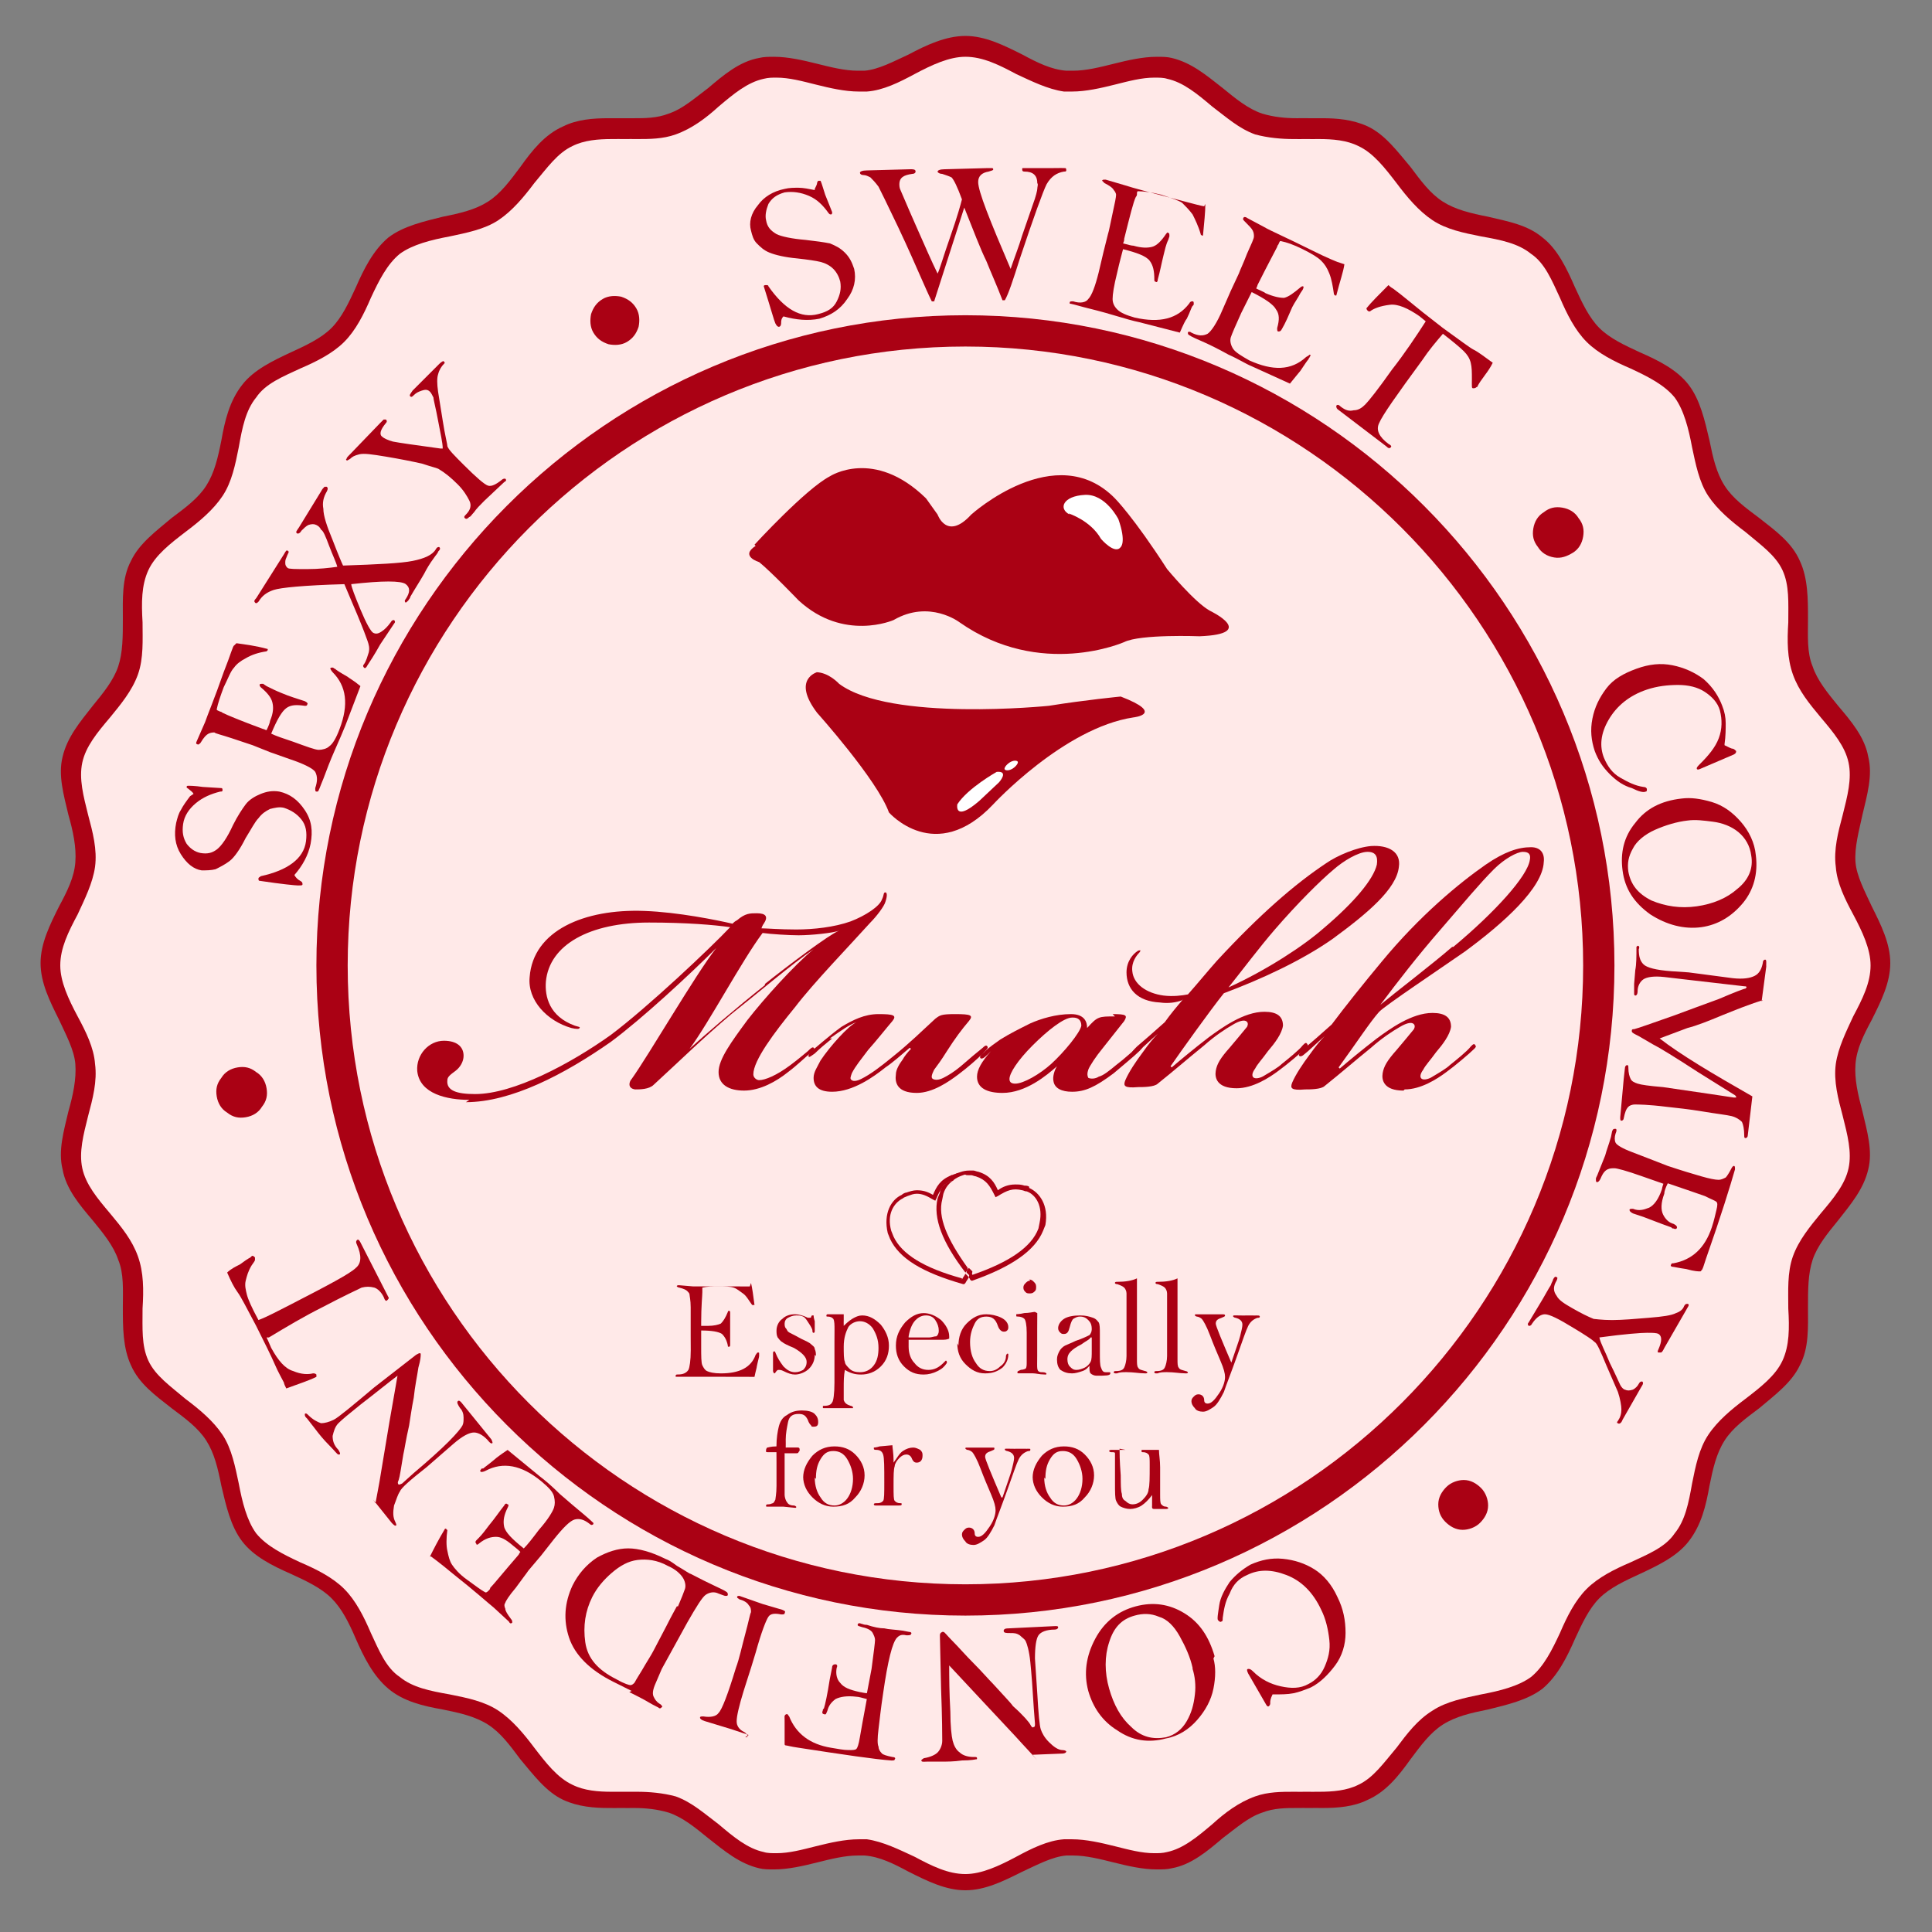 <?xml version="1.0" encoding="UTF-8"?>
<!DOCTYPE svg PUBLIC "-//W3C//DTD SVG 1.1//EN" "http://www.w3.org/Graphics/SVG/1.1/DTD/svg11.dtd">
<!-- Creator: CorelDRAW -->
<svg xmlns="http://www.w3.org/2000/svg" xml:space="preserve" width="1.667in" height="1.667in" style="shape-rendering:geometricPrecision; text-rendering:geometricPrecision; image-rendering:optimizeQuality; fill-rule:evenodd; clip-rule:evenodd"
viewBox="0 0 1.667 1.667"
 xmlns:xlink="http://www.w3.org/1999/xlink">
 <rect x="0" y="0" width="1.667" height="1.667" fill="#808080" stroke="none"/>
 <defs>
  <style type="text/css">
   <![CDATA[
    .fil0 {fill:#AA0114;fill-rule:nonzero}
    .fil1 {fill:#FFE9E8;fill-rule:nonzero}
    .fil2 {fill:white;fill-rule:nonzero}
   ]]>
  </style>
 </defs>
 <g id="Layer_x0020_1">
  <g id="_225816216">
   <path id="_226129680" class="fil0" d="M0.833 1.631c-0.017,0 -0.033,-0.008 -0.049,-0.016 -0.013,-0.007 -0.025,-0.013 -0.038,-0.014 -0.002,-0 -0.004,-0 -0.006,-0 -0.011,0 -0.023,0.003 -0.035,0.006 -0.012,0.003 -0.025,0.006 -0.037,0.006 -0.005,0 -0.009,-0 -0.013,-0.001 -0.017,-0.004 -0.03,-0.015 -0.044,-0.026 -0.011,-0.009 -0.022,-0.018 -0.034,-0.022 -0.01,-0.003 -0.02,-0.004 -0.03,-0.004 -0.004,0 -0.007,8.26772e-005 -0.011,0 -0.004,8.66142e-005 -0.008,0 -0.011,0 -0.012,0 -0.026,-0.001 -0.039,-0.007 -0.015,-0.007 -0.026,-0.022 -0.037,-0.035 -0.009,-0.012 -0.017,-0.023 -0.028,-0.03 -0.011,-0.007 -0.024,-0.01 -0.039,-0.013 -0.017,-0.003 -0.034,-0.007 -0.047,-0.018 -0.013,-0.011 -0.021,-0.027 -0.028,-0.043 -0.006,-0.014 -0.012,-0.026 -0.021,-0.035 -0.009,-0.009 -0.022,-0.015 -0.035,-0.021 -0.016,-0.007 -0.032,-0.015 -0.042,-0.028 -0.01,-0.013 -0.014,-0.031 -0.018,-0.048 -0.003,-0.015 -0.006,-0.028 -0.013,-0.039 -0.007,-0.011 -0.018,-0.019 -0.03,-0.028 -0.014,-0.011 -0.028,-0.021 -0.035,-0.037 -0.007,-0.015 -0.007,-0.033 -0.007,-0.05 0,-0.015 0.001,-0.029 -0.004,-0.041 -0.004,-0.012 -0.013,-0.023 -0.022,-0.034 -0.011,-0.013 -0.023,-0.027 -0.026,-0.044 -0.004,-0.016 0.001,-0.033 0.005,-0.05 0.004,-0.014 0.007,-0.028 0.006,-0.041 -0.001,-0.012 -0.008,-0.025 -0.014,-0.038 -0.008,-0.016 -0.016,-0.032 -0.016,-0.049 0,-0.017 0.008,-0.033 0.016,-0.049 0.007,-0.013 0.013,-0.025 0.014,-0.038 0.001,-0.013 -0.002,-0.027 -0.006,-0.041 -0.004,-0.017 -0.009,-0.034 -0.005,-0.05 0.004,-0.017 0.015,-0.03 0.026,-0.044 0.009,-0.011 0.018,-0.022 0.022,-0.034 0.004,-0.012 0.004,-0.026 0.004,-0.041 -0,-0.017 -0.001,-0.035 0.007,-0.05 0.007,-0.015 0.022,-0.026 0.035,-0.037 0.012,-0.009 0.023,-0.017 0.03,-0.028 0.007,-0.011 0.01,-0.024 0.013,-0.039 0.003,-0.017 0.007,-0.034 0.018,-0.048 0.01,-0.013 0.027,-0.021 0.042,-0.028 0.013,-0.006 0.026,-0.012 0.035,-0.021 0.009,-0.009 0.015,-0.022 0.021,-0.035 0.007,-0.016 0.015,-0.032 0.028,-0.043 0.013,-0.01 0.031,-0.014 0.047,-0.018 0.015,-0.003 0.028,-0.006 0.039,-0.013 0.011,-0.007 0.019,-0.018 0.028,-0.03 0.01,-0.014 0.021,-0.028 0.037,-0.035 0.012,-0.006 0.026,-0.007 0.039,-0.007 0.004,0 0.008,9.05512e-005 0.011,0 0.004,7.48031e-005 0.007,0 0.011,0 0.009,0 0.02,-0 0.03,-0.004 0.012,-0.004 0.022,-0.013 0.034,-0.022 0.013,-0.011 0.027,-0.023 0.044,-0.026 0.004,-0.001 0.008,-0.001 0.013,-0.001 0.012,0 0.025,0.003 0.037,0.006 0.012,0.003 0.024,0.006 0.035,0.006 0.002,0 0.004,-9.84252e-005 0.006,-0 0.012,-0.001 0.025,-0.008 0.038,-0.014 0.015,-0.008 0.032,-0.016 0.049,-0.016 0.017,0 0.033,0.008 0.049,0.016 0.013,0.007 0.025,0.013 0.038,0.014 0.002,0 0.004,0 0.006,0 0.011,0 0.023,-0.003 0.035,-0.006 0.012,-0.003 0.025,-0.006 0.037,-0.006 0.005,0 0.009,0 0.013,0.001 0.017,0.004 0.03,0.015 0.044,0.026 0.011,0.009 0.022,0.018 0.034,0.022 0.01,0.003 0.02,0.004 0.03,0.004 0.004,0 0.007,-9.05512e-005 0.011,-0 0.004,-6.29921e-005 0.008,-0 0.011,-0 0.012,0 0.026,0.001 0.039,0.007 0.015,0.007 0.026,0.022 0.037,0.035 0.009,0.012 0.017,0.023 0.028,0.03 0.011,0.007 0.024,0.01 0.039,0.013 0.017,0.004 0.034,0.007 0.047,0.018 0.013,0.01 0.021,0.027 0.028,0.043 0.006,0.013 0.012,0.026 0.021,0.035 0.009,0.009 0.022,0.015 0.035,0.021 0.016,0.007 0.032,0.015 0.042,0.028 0.01,0.013 0.014,0.031 0.018,0.048 0.003,0.015 0.006,0.028 0.013,0.039 0.007,0.011 0.018,0.019 0.03,0.028 0.014,0.011 0.028,0.021 0.035,0.037 0.007,0.015 0.007,0.033 0.007,0.05 -0,0.015 -0.001,0.029 0.004,0.041 0.004,0.012 0.013,0.023 0.022,0.034 0.011,0.013 0.023,0.027 0.026,0.044 0.004,0.016 -0.001,0.033 -0.005,0.05 -0.003,0.014 -0.007,0.028 -0.006,0.041 0.001,0.012 0.008,0.025 0.014,0.038 0.008,0.016 0.016,0.032 0.016,0.049 0,0.017 -0.008,0.033 -0.016,0.049 -0.007,0.013 -0.013,0.025 -0.014,0.038 -0.001,0.013 0.002,0.026 0.006,0.041 0.004,0.017 0.009,0.034 0.005,0.05 -0.004,0.017 -0.015,0.03 -0.026,0.044 -0.009,0.011 -0.018,0.022 -0.022,0.034 -0.004,0.012 -0.004,0.026 -0.004,0.041 0,0.017 0.001,0.035 -0.007,0.05 -0.007,0.015 -0.022,0.026 -0.035,0.037 -0.012,0.009 -0.023,0.017 -0.03,0.028 -0.007,0.011 -0.01,0.024 -0.013,0.039 -0.003,0.017 -0.007,0.034 -0.018,0.048 -0.01,0.013 -0.027,0.021 -0.042,0.028 -0.013,0.006 -0.026,0.012 -0.035,0.021 -0.009,0.009 -0.015,0.022 -0.021,0.035 -0.007,0.016 -0.015,0.032 -0.028,0.043 -0.013,0.01 -0.031,0.014 -0.047,0.018 -0.015,0.003 -0.028,0.006 -0.039,0.013 -0.011,0.007 -0.019,0.018 -0.028,0.03 -0.01,0.014 -0.021,0.028 -0.037,0.035 -0.012,0.006 -0.026,0.007 -0.039,0.007 -0.004,0 -0.008,-9.84252e-005 -0.011,-0 -0.004,-7.48031e-005 -0.007,-0 -0.011,-0 -0.009,0 -0.02,0 -0.03,0.004 -0.012,0.004 -0.022,0.013 -0.034,0.022 -0.013,0.011 -0.027,0.023 -0.044,0.026 -0.004,0.001 -0.008,0.001 -0.013,0.001 -0.012,0 -0.025,-0.003 -0.037,-0.006 -0.012,-0.003 -0.024,-0.006 -0.035,-0.006 -0.002,0 -0.004,0 -0.006,0 -0.012,0.001 -0.025,0.008 -0.038,0.014 -0.016,0.008 -0.032,0.016 -0.049,0.016z"/>
   <path id="_226138400" class="fil1" d="M0.741 1.587c0.002,0 0.005,0 0.007,0 0.014,0.002 0.028,0.009 0.041,0.015 0.015,0.008 0.029,0.015 0.044,0.015 0.014,0 0.029,-0.007 0.044,-0.015 0.013,-0.007 0.027,-0.014 0.041,-0.015 0.002,-0 0.005,-0 0.007,-0 0.012,0 0.025,0.003 0.037,0.006 0.012,0.003 0.023,0.006 0.034,0.006 0.004,0 0.007,-0 0.011,-0.001 0.014,-0.003 0.026,-0.013 0.039,-0.024 0.011,-0.01 0.023,-0.019 0.037,-0.024 0.011,-0.004 0.023,-0.004 0.033,-0.004 0.004,0 0.008,9.05512e-005 0.011,0 0.004,7.48031e-005 0.007,0 0.011,0 0.012,0 0.024,-0.001 0.034,-0.006 0.013,-0.006 0.022,-0.019 0.033,-0.032 0.009,-0.012 0.018,-0.024 0.031,-0.032 0.012,-0.008 0.028,-0.011 0.042,-0.014 0.016,-0.003 0.032,-0.007 0.043,-0.015 0.011,-0.009 0.018,-0.023 0.025,-0.038 0.006,-0.014 0.013,-0.028 0.023,-0.038 0.01,-0.01 0.024,-0.017 0.038,-0.023 0.015,-0.007 0.03,-0.013 0.038,-0.025 0.009,-0.011 0.012,-0.026 0.015,-0.043 0.003,-0.015 0.006,-0.03 0.014,-0.042 0.008,-0.012 0.02,-0.022 0.032,-0.031 0.013,-0.01 0.026,-0.02 0.032,-0.033 0.006,-0.013 0.006,-0.028 0.005,-0.045 -0,-0.015 -0.001,-0.031 0.004,-0.045 0.005,-0.014 0.015,-0.026 0.024,-0.037 0.011,-0.013 0.021,-0.025 0.024,-0.039 0.003,-0.014 -0.001,-0.029 -0.005,-0.045 -0.004,-0.015 -0.008,-0.03 -0.006,-0.045 0.002,-0.014 0.009,-0.028 0.015,-0.041 0.008,-0.015 0.015,-0.029 0.015,-0.044 0,-0.014 -0.007,-0.029 -0.015,-0.044 -0.007,-0.013 -0.014,-0.027 -0.015,-0.041 -0.002,-0.015 0.002,-0.03 0.006,-0.045 0.004,-0.016 0.008,-0.031 0.005,-0.045 -0.003,-0.014 -0.013,-0.026 -0.024,-0.039 -0.01,-0.012 -0.019,-0.023 -0.024,-0.037 -0.005,-0.014 -0.005,-0.029 -0.004,-0.045 0,-0.017 0.001,-0.032 -0.005,-0.045 -0.006,-0.013 -0.019,-0.022 -0.032,-0.033 -0.012,-0.009 -0.024,-0.019 -0.032,-0.031 -0.008,-0.012 -0.011,-0.028 -0.014,-0.042 -0.003,-0.016 -0.007,-0.032 -0.015,-0.043 -0.009,-0.011 -0.023,-0.018 -0.038,-0.025 -0.014,-0.006 -0.028,-0.013 -0.038,-0.023 -0.01,-0.01 -0.017,-0.024 -0.023,-0.038 -0.007,-0.015 -0.013,-0.03 -0.025,-0.038 -0.011,-0.009 -0.026,-0.012 -0.043,-0.015 -0.015,-0.003 -0.03,-0.006 -0.042,-0.014 -0.012,-0.008 -0.022,-0.02 -0.031,-0.032 -0.01,-0.013 -0.02,-0.026 -0.033,-0.032 -0.01,-0.005 -0.022,-0.006 -0.034,-0.006 -0.004,0 -0.007,8.26772e-005 -0.011,0 -0.004,7.87402e-005 -0.008,0 -0.011,0 -0.01,0 -0.022,-0.001 -0.033,-0.004 -0.014,-0.005 -0.025,-0.015 -0.037,-0.024 -0.013,-0.011 -0.025,-0.021 -0.039,-0.024 -0.003,-0.001 -0.007,-0.001 -0.011,-0.001 -0.011,0 -0.022,0.003 -0.034,0.006 -0.012,0.003 -0.025,0.006 -0.037,0.006 -0.002,0 -0.005,-0 -0.007,-0 -0.014,-0.002 -0.028,-0.009 -0.041,-0.015 -0.015,-0.008 -0.029,-0.015 -0.044,-0.015 -0.014,0 -0.029,0.007 -0.044,0.015 -0.013,0.007 -0.027,0.014 -0.041,0.015 -0.002,0 -0.005,0 -0.007,0 -0.012,0 -0.025,-0.003 -0.037,-0.006 -0.012,-0.003 -0.023,-0.006 -0.034,-0.006 -0.004,0 -0.007,0 -0.011,0.001 -0.014,0.003 -0.026,0.013 -0.039,0.024 -0.011,0.01 -0.023,0.019 -0.037,0.024 -0.011,0.004 -0.023,0.004 -0.033,0.004 -0.004,0 -0.008,-7.87402e-005 -0.011,-0 -0.004,-7.87402e-005 -0.007,-0 -0.011,-0 -0.012,0 -0.024,0.001 -0.034,0.006 -0.013,0.006 -0.022,0.019 -0.033,0.032 -0.009,0.012 -0.019,0.024 -0.031,0.032 -0.012,0.008 -0.028,0.011 -0.042,0.014 -0.016,0.003 -0.032,0.007 -0.043,0.015 -0.011,0.009 -0.018,0.023 -0.025,0.038 -0.006,0.014 -0.013,0.028 -0.023,0.038 -0.01,0.01 -0.024,0.017 -0.038,0.023 -0.015,0.007 -0.03,0.013 -0.038,0.025 -0.009,0.011 -0.012,0.026 -0.015,0.043 -0.003,0.015 -0.006,0.03 -0.014,0.042 -0.008,0.012 -0.02,0.022 -0.032,0.031 -0.013,0.01 -0.026,0.02 -0.032,0.033 -0.006,0.013 -0.006,0.028 -0.005,0.045 0,0.015 0.001,0.031 -0.004,0.045 -0.005,0.014 -0.015,0.026 -0.024,0.037 -0.011,0.013 -0.021,0.025 -0.024,0.039 -0.003,0.014 0.001,0.029 0.005,0.045 0.004,0.015 0.008,0.03 0.006,0.045 -0.002,0.014 -0.009,0.028 -0.015,0.041 -0.008,0.015 -0.015,0.029 -0.015,0.044 0,0.014 0.007,0.029 0.015,0.044 0.007,0.013 0.014,0.027 0.015,0.041 0.002,0.015 -0.002,0.03 -0.006,0.045 -0.004,0.016 -0.008,0.031 -0.005,0.045 0.003,0.014 0.013,0.026 0.024,0.039 0.01,0.012 0.019,0.023 0.024,0.037 0.005,0.014 0.005,0.029 0.004,0.045 -0,0.017 -0.001,0.032 0.005,0.045 0.006,0.013 0.019,0.022 0.032,0.033 0.012,0.009 0.024,0.019 0.032,0.031 0.008,0.012 0.011,0.028 0.014,0.042 0.003,0.016 0.007,0.032 0.015,0.043 0.009,0.011 0.023,0.018 0.038,0.025 0.014,0.006 0.028,0.013 0.038,0.023 0.01,0.01 0.017,0.024 0.023,0.038 0.007,0.015 0.013,0.03 0.025,0.038 0.011,0.009 0.026,0.012 0.043,0.015 0.015,0.003 0.03,0.006 0.042,0.014 0.012,0.008 0.022,0.02 0.031,0.032 0.01,0.013 0.02,0.026 0.033,0.032 0.01,0.005 0.022,0.006 0.034,0.006 0.004,0 0.007,-0 0.011,-0 0.004,-5.90551e-005 0.008,-0 0.011,-0 0.01,0 0.022,0.001 0.033,0.004 0.014,0.005 0.025,0.015 0.037,0.024 0.013,0.011 0.025,0.021 0.039,0.024 0.003,0.001 0.007,0.001 0.011,0.001 0.011,0 0.022,-0.003 0.034,-0.006 0.012,-0.003 0.025,-0.006 0.037,-0.006z"/>
   <path id="_226138472" class="fil0" d="M0.167 0.685c-0.001,-0.002 -0.003,-0.003 -0.004,-0.004 -0.001,-0.001 -0.002,-0.001 -0.002,-0.002 9.05512e-005,-0 0,-0.001 0.001,-0.001 0.002,-1.5748e-005 0.006,0 0.013,0.001l0.016 0.001c0.001,0 0.001,0.001 0.001,0.002 -0,0.001 -0.001,0.001 -0.002,0.001 -0.008,0.002 -0.015,0.005 -0.021,0.01 -0.006,0.005 -0.01,0.011 -0.011,0.018 -0.001,0.007 -0,0.012 0.003,0.017 0.003,0.004 0.007,0.007 0.012,0.008 0.006,0.001 0.01,-3.14961e-005 0.014,-0.003 0.004,-0.003 0.009,-0.01 0.014,-0.021 0.004,-0.008 0.008,-0.014 0.011,-0.018 0.003,-0.004 0.008,-0.007 0.013,-0.009 0.005,-0.002 0.01,-0.003 0.016,-0.002 0.009,0.002 0.016,0.007 0.022,0.016 0.006,0.009 0.007,0.018 0.005,0.029 -0.002,0.01 -0.007,0.019 -0.014,0.027 0.001,0.002 0.003,0.004 0.005,0.005 0.002,0.001 0.002,0.002 0.002,0.003 -0,0.001 -0.001,0.001 -0.004,0.001 -0.002,-3.93701e-005 -0.013,-0.001 -0.033,-0.004 -0.001,-0 -0.001,-0.001 -0.001,-0.002 0,-0.001 0.001,-0.001 0.002,-0.002 0.023,-0.005 0.037,-0.015 0.039,-0.03 0.001,-0.008 0,-0.014 -0.004,-0.019 -0.004,-0.005 -0.009,-0.008 -0.015,-0.01 -0.004,-0.001 -0.008,-0 -0.012,0.001 -0.004,0.002 -0.007,0.004 -0.01,0.008 -0.003,0.003 -0.006,0.009 -0.011,0.017 -0.005,0.01 -0.01,0.017 -0.014,0.02 -0.004,0.003 -0.008,0.005 -0.012,0.007 -0.004,0.001 -0.008,0.001 -0.012,0.001 -0.007,-0.001 -0.013,-0.006 -0.018,-0.014 -0.005,-0.008 -0.006,-0.017 -0.004,-0.027 0.001,-0.004 0.002,-0.008 0.004,-0.011 0.002,-0.004 0.005,-0.008 0.008,-0.012z"/>
   <path id="_226138544" class="fil0" d="M0.204 0.555c0.007,0.001 0.016,0.002 0.027,0.005 0,0 0,0.001 0,0.001 -0,0 -0.001,0.001 -0.001,0.001 -0.007,0.001 -0.013,0.003 -0.018,0.006 -0.004,0.002 -0.008,0.005 -0.01,0.008 -0.003,0.003 -0.005,0.009 -0.009,0.017 -0.003,0.008 -0.005,0.014 -0.006,0.019 0,0.001 0.001,0.001 0.003,0.002 0,0 0.001,0 0.002,0.001 0.004,0.002 0.016,0.007 0.035,0.014 0.001,0 0.002,0.001 0.003,0.001 0.002,-0.004 0.003,-0.007 0.003,-0.008 0.003,-0.007 0.003,-0.012 0.002,-0.016 -0.001,-0.004 -0.004,-0.008 -0.01,-0.013 -0.001,-0.001 -0.001,-0.002 -0.001,-0.002 0,-0.001 0.001,-0.001 0.003,-0.001l0.003 0.002c0.004,0.002 0.008,0.004 0.013,0.006 0.007,0.003 0.014,0.005 0.02,0.007 0.002,0.001 0.003,0.002 0.002,0.003 -0,0.001 -0.001,0.001 -0.002,0.001 -0.007,-0.001 -0.012,-0.001 -0.016,0.002 -0.004,0.003 -0.008,0.01 -0.013,0.022 0.004,0.002 0.01,0.004 0.019,0.007 0.011,0.004 0.019,0.007 0.022,0.007 0.003,0 0.007,-0.001 0.009,-0.003 0.003,-0.002 0.006,-0.007 0.009,-0.015 0.008,-0.021 0.006,-0.037 -0.006,-0.049 -0.001,-0.001 -0.002,-0.003 -0.002,-0.003 0,-0.001 0.001,-0.001 0.002,-0.001 0.001,0 0.001,0.001 0.002,0.001 0.001,0.001 0.004,0.003 0.011,0.007 0.001,0.001 0.005,0.003 0.011,0.008l-0.013 0.034c-0.002,0.005 -0.005,0.012 -0.009,0.021 -0.004,0.009 -0.007,0.017 -0.01,0.025 -0.003,0.007 -0.004,0.011 -0.005,0.011 -0,0 -0.001,0 -0.001,0 -0.001,-0 -0.001,-0.001 -0.001,-0.003 0.002,-0.006 0.002,-0.01 -0,-0.014 -0.002,-0.003 -0.01,-0.007 -0.022,-0.011l-0.017 -0.006 -0.015 -0.006c-0.003,-0.001 -0.009,-0.003 -0.018,-0.006 -0.009,-0.003 -0.014,-0.004 -0.015,-0.005 -0.001,-0 -0.003,0 -0.005,0.001 -0.002,0.001 -0.004,0.003 -0.007,0.008 -0.001,0.001 -0.002,0.002 -0.003,0.001 -0.001,-0 -0.001,-0.001 -0,-0.003l0.007 -0.016c0.002,-0.006 0.008,-0.02 0.016,-0.043 0.006,-0.015 0.008,-0.023 0.009,-0.023z"/>
   <path id="_226169144" class="fil0" d="M0.291 0.489c-0.001,-0.004 -0.004,-0.01 -0.007,-0.018 -0.003,-0.008 -0.005,-0.013 -0.007,-0.014 -0.001,-0.002 -0.002,-0.003 -0.004,-0.004 -0.002,-0.001 -0.004,-0.001 -0.007,-0 -0.002,0.001 -0.004,0.003 -0.006,0.005 -0.001,0.002 -0.003,0.003 -0.004,0.002 -0.001,-0.001 -0,-0.002 0.002,-0.005l0.019 -0.031c0.001,-0.002 0.002,-0.003 0.003,-0.004 0,-0 0.001,-0 0.002,-3.93701e-006 0.001,0.001 0.001,0.002 -0,0.004 -0.003,0.005 -0.004,0.01 -0.003,0.015 0,0.006 0.003,0.015 0.008,0.027 0.005,0.013 0.008,0.02 0.009,0.022 0.03,-0.001 0.05,-0.002 0.06,-0.004 0.01,-0.002 0.017,-0.005 0.02,-0.01 0.001,-0.002 0.002,-0.002 0.003,-0.002 0.001,0.001 0.001,0.002 -0.001,0.004 -0,0.001 -0.002,0.003 -0.004,0.006 -0.003,0.004 -0.006,0.009 -0.008,0.013 -0.004,0.007 -0.008,0.013 -0.012,0.02 -0,0.001 -0.001,0.002 -0.001,0.002 -0.001,0.002 -0.003,0.003 -0.003,0.003 -0.001,-0.001 -0.001,-0.002 -0,-0.003 0.004,-0.006 0.004,-0.01 6.29921e-005,-0.013 -0.004,-0.003 -0.02,-0.003 -0.047,3.93701e-005 0,0.002 0.003,0.01 0.008,0.022 0.005,0.012 0.009,0.019 0.011,0.02 0.002,0.001 0.004,0.001 0.007,-0.001 0.003,-0.002 0.005,-0.004 0.008,-0.008 0.001,-0.002 0.002,-0.002 0.003,-0.002 0.001,0.001 0.001,0.002 -0,0.003l-0.002 0.003 -0.01 0.015c-0.005,0.009 -0.009,0.015 -0.011,0.018 -0.001,0.002 -0.002,0.003 -0.003,0.002 -0.001,-0.001 -0.001,-0.002 7.48031e-005,-0.003 0.002,-0.003 0.003,-0.007 0.004,-0.01 0.001,-0.004 0,-0.007 -0.001,-0.01 -0.001,-0.003 -0.004,-0.011 -0.009,-0.023 -0.005,-0.012 -0.009,-0.021 -0.011,-0.026 -0.035,0.001 -0.055,0.003 -0.061,0.005 -0.006,0.002 -0.01,0.005 -0.013,0.01 -0.001,0.001 -0.002,0.002 -0.003,0.001 -0.001,-0.001 -0.001,-0.002 0.001,-0.004l0.024 -0.038c0.001,-0.002 0.002,-0.003 0.002,-0.003 0,-0 0.001,-0 0.001,0 0,0 0.001,0.001 0.001,0.001 -5.90551e-005,0.001 -0.001,0.002 -0.002,0.005 -0.001,0.002 -0.001,0.003 -0.001,0.005 0,0.002 0.001,0.003 0.002,0.004 0.001,0.001 0.007,0.001 0.017,0.001 0.01,-0 0.019,-0.001 0.026,-0.002z"/>
   <path id="_226169216" class="fil0" d="M0.382 0.387c-0,-0.005 -0.002,-0.013 -0.004,-0.024 -0.002,-0.011 -0.004,-0.018 -0.004,-0.02 -0.001,-0.002 -0.002,-0.004 -0.003,-0.005 -0.002,-0.002 -0.004,-0.002 -0.007,-0.001 -0.003,0.001 -0.005,0.002 -0.007,0.004 -0.001,0.001 -0.002,0.002 -0.003,0.001 -0.001,-0.001 -3.14961e-005,-0.002 0.002,-0.005l0.023 -0.023c0.002,-0.002 0.004,-0.003 0.004,-0.002 0.001,0.001 0.001,0.001 -0,0.002 -0.002,0.002 -0.004,0.005 -0.005,0.009 -0.001,0.003 -0.001,0.008 -0,0.015l0.004 0.025c0.002,0.013 0.004,0.02 0.004,0.022 0.001,0.003 0.006,0.008 0.014,0.016 0.011,0.011 0.018,0.017 0.021,0.018 0.003,0.001 0.007,-0.001 0.012,-0.005 0.001,-0.001 0.002,-0.001 0.003,-0.001 0.001,0.001 0.001,0.002 -0.001,0.003l-0.017 0.016c-0.004,0.004 -0.007,0.007 -0.009,0.01 -0.002,0.002 -0.003,0.004 -0.004,0.004 -0.002,0.002 -0.003,0.002 -0.004,0.001 -0.001,-0.001 -0,-0.002 0.001,-0.003 0.004,-0.004 0.005,-0.008 0.003,-0.012 -0.002,-0.004 -0.005,-0.009 -0.01,-0.014 -0.006,-0.006 -0.011,-0.01 -0.016,-0.013 -0.001,-0.001 -0.006,-0.002 -0.015,-0.005 -0.009,-0.002 -0.019,-0.004 -0.031,-0.006 -0.012,-0.002 -0.019,-0.003 -0.023,-0.002 -0.004,0.001 -0.006,0.002 -0.008,0.004 -0.002,0.001 -0.003,0.002 -0.003,0.001 -0,-0 -0.001,-0.001 -0,-0.001 0,-0.001 0.001,-0.002 0.003,-0.004l0.026 -0.027c0.002,-0.002 0.003,-0.003 0.003,-0.003 0,-0 0.001,-0 0.002,0 0.001,0.001 0.001,0.002 -0,0.003 -0.005,0.006 -0.006,0.01 -0.003,0.012 0.001,0.001 0.005,0.003 0.009,0.004 0.005,0.001 0.019,0.003 0.041,0.006z"/>
   <path id="_226169288" class="fil0" d="M0.549 0.266c0.003,0.005 0.003,0.011 0.002,0.016 -0.002,0.006 -0.005,0.01 -0.01,0.013 -0.005,0.003 -0.011,0.003 -0.016,0.002 -0.006,-0.002 -0.01,-0.005 -0.013,-0.01 -0.003,-0.005 -0.003,-0.011 -0.002,-0.016 0.002,-0.006 0.005,-0.01 0.01,-0.013 0.005,-0.003 0.011,-0.003 0.016,-0.002 0.006,0.002 0.01,0.005 0.013,0.01z"/>
   <path id="_226175944" class="fil0" d="M0.703 0.163c0.001,-0.002 0.002,-0.004 0.002,-0.005 0,-0.001 0.001,-0.002 0.001,-0.002 0,-0 0.001,5.90551e-005 0.002,0 0.001,0.002 0.002,0.006 0.004,0.012l0.006 0.015c0,0.001 -0,0.002 -0.001,0.002 -0.001,0 -0.001,-0 -0.002,-0.001 -0.005,-0.007 -0.01,-0.012 -0.017,-0.015 -0.007,-0.003 -0.014,-0.004 -0.021,-0.003 -0.007,0.002 -0.011,0.005 -0.014,0.01 -0.002,0.005 -0.003,0.01 -0.002,0.014 0.001,0.006 0.004,0.009 0.009,0.012 0.004,0.002 0.013,0.004 0.025,0.005 0.009,0.001 0.016,0.002 0.021,0.003 0.005,0.002 0.009,0.004 0.013,0.008 0.004,0.004 0.006,0.008 0.008,0.014 0.002,0.009 0,0.018 -0.006,0.026 -0.006,0.009 -0.014,0.014 -0.024,0.017 -0.01,0.002 -0.02,0.001 -0.031,-0.002 -0.002,0.002 -0.002,0.004 -0.002,0.006 -4.33071e-005,0.002 -0.001,0.003 -0.002,0.003 -0.001,0 -0.002,-0.001 -0.003,-0.003 -0.001,-0.002 -0.004,-0.013 -0.01,-0.032 7.08661e-005,-0.001 0.001,-0.001 0.002,-0.001 0.001,-0 0.002,0 0.002,0.001 0.014,0.02 0.028,0.028 0.043,0.024 0.008,-0.002 0.013,-0.005 0.016,-0.011 0.003,-0.006 0.004,-0.011 0.003,-0.017 -0.001,-0.004 -0.003,-0.008 -0.006,-0.011 -0.003,-0.003 -0.007,-0.005 -0.011,-0.006 -0.004,-0.001 -0.011,-0.002 -0.02,-0.003 -0.011,-0.001 -0.019,-0.003 -0.024,-0.005 -0.005,-0.002 -0.008,-0.005 -0.011,-0.008 -0.003,-0.003 -0.004,-0.007 -0.005,-0.011 -0.002,-0.007 0,-0.015 0.006,-0.022 0.005,-0.007 0.013,-0.012 0.023,-0.014 0.004,-0.001 0.008,-0.001 0.012,-0.001 0.004,0 0.009,0.001 0.014,0.002z"/>
   <path id="_226176016" class="fil0" d="M0.807 0.26l-0.003 4.33071e-005c-0.003,-0.006 -0.006,-0.013 -0.01,-0.022 -0.004,-0.009 -0.01,-0.023 -0.019,-0.042 -0.009,-0.019 -0.015,-0.031 -0.017,-0.035 -0.003,-0.004 -0.005,-0.006 -0.007,-0.008 -0.002,-0.001 -0.004,-0.002 -0.006,-0.002 -0.002,-0 -0.003,-0.001 -0.003,-0.002 -1.9685e-005,-0.001 0.002,-0.002 0.006,-0.002l0.037 -0.001c0.003,-5.51181e-005 0.005,0 0.005,0.002 1.5748e-005,0.001 -0.001,0.002 -0.003,0.002 -0.007,0.001 -0.011,0.003 -0.011,0.009 2.3622e-005,0.001 0,0.003 0.001,0.005 0.001,0.002 0.005,0.012 0.013,0.03 0.008,0.018 0.014,0.032 0.019,0.042 0.002,-0.004 0.005,-0.015 0.011,-0.032 0.006,-0.017 0.009,-0.028 0.01,-0.032 -0.004,-0.011 -0.007,-0.017 -0.009,-0.019 -0.002,-0.001 -0.005,-0.002 -0.008,-0.003 -0.002,-0 -0.004,-0.001 -0.004,-0.002 -1.9685e-005,-0.001 0.002,-0.002 0.006,-0.002l0.037 -0.001c0.002,-3.54331e-005 0.004,4.33071e-005 0.004,0 0.001,0 0.001,0.001 0.001,0.001 1.5748e-005,0.001 -0.001,0.001 -0.004,0.002 -0.006,0.001 -0.009,0.004 -0.009,0.009 0,0.008 0.01,0.033 0.028,0.075 0.003,-0.009 0.007,-0.019 0.01,-0.029l0.009 -0.026c0.003,-0.008 0.004,-0.013 0.004,-0.014 0,-0.002 0.001,-0.004 0,-0.005 -0,-0.007 -0.004,-0.01 -0.011,-0.01 -0.002,-2.75591e-005 -0.002,-0.001 -0.002,-0.002 -1.1811e-005,-0.001 0,-0.001 0.001,-0.001 0.001,-0 0.002,-0 0.004,-0l0.021 -0c0.006,-9.44882e-005 0.01,-9.05512e-005 0.011,1.1811e-005 0.001,0 0.001,0.001 0.001,0.002 1.5748e-005,0.001 -0.001,0.001 -0.002,0.001 -0.006,0.001 -0.011,0.004 -0.015,0.011 -0.003,0.006 -0.011,0.028 -0.023,0.064 -0.006,0.019 -0.01,0.031 -0.013,0.036l-0.002 3.93701e-005c-0.005,-0.013 -0.01,-0.024 -0.014,-0.034 -0.005,-0.01 -0.011,-0.026 -0.019,-0.046l-0.026 0.081z"/>
   <path id="_226176088" class="fil0" d="M1.04 0.176c4.72441e-005,0.007 -0.001,0.016 -0.002,0.027 -0,0 -0.001,0.001 -0.001,0 -0,-9.44882e-005 -0.001,-0 -0.001,-0.001 -0.002,-0.007 -0.005,-0.013 -0.007,-0.017 -0.003,-0.004 -0.006,-0.007 -0.009,-0.01 -0.003,-0.002 -0.009,-0.004 -0.018,-0.007 -0.008,-0.002 -0.015,-0.003 -0.02,-0.003 -0.001,0 -0.001,0.001 -0.001,0.003 -9.84252e-005,0 -0,0.001 -0.001,0.002 -0.002,0.004 -0.005,0.016 -0.01,0.036 -0,0.001 -0,0.002 -0.001,0.004 0.004,0.001 0.007,0.002 0.009,0.002 0.007,0.002 0.012,0.002 0.016,0.001 0.004,-0.001 0.008,-0.005 0.012,-0.011 0.001,-0.001 0.001,-0.002 0.002,-0.001 0.001,0 0.001,0.001 0.001,0.003l-0.001 0.003c-0.002,0.004 -0.003,0.009 -0.004,0.013 -0.002,0.008 -0.003,0.014 -0.005,0.021 -0,0.002 -0.001,0.003 -0.002,0.002 -0.001,-0 -0.001,-0.001 -0.001,-0.002 0,-0.007 -0.001,-0.012 -0.004,-0.016 -0.003,-0.004 -0.011,-0.007 -0.023,-0.01 -0.001,0.004 -0.003,0.011 -0.005,0.02 -0.003,0.012 -0.004,0.019 -0.004,0.023 3.93701e-005,0.003 0.001,0.006 0.004,0.009 0.003,0.003 0.008,0.005 0.015,0.007 0.022,0.005 0.037,0.001 0.047,-0.012 0.001,-0.002 0.002,-0.002 0.003,-0.002 0.001,0 0.001,0.001 0.001,0.002 -0,0.001 -0,0.001 -0.001,0.002 -0.001,0.001 -0.002,0.005 -0.005,0.011 -0.001,0.001 -0.003,0.005 -0.006,0.012l-0.035 -0.009c-0.005,-0.001 -0.012,-0.003 -0.022,-0.006 -0.01,-0.003 -0.018,-0.005 -0.026,-0.007 -0.007,-0.002 -0.011,-0.003 -0.012,-0.003 -0,-0 -0,-0.001 -0,-0.001 0,-0.001 0.001,-0.001 0.003,-0.001 0.006,0.002 0.011,0.001 0.013,-0.002 0.003,-0.003 0.006,-0.011 0.009,-0.023l0.004 -0.017 0.004 -0.016c0.001,-0.003 0.002,-0.009 0.004,-0.018 0.002,-0.009 0.003,-0.014 0.003,-0.016 1.1811e-005,-0.001 -0.001,-0.003 -0.002,-0.004 -0.001,-0.002 -0.004,-0.004 -0.008,-0.006 -0.001,-0.001 -0.002,-0.002 -0.002,-0.002 0,-0.001 0.001,-0.001 0.003,-0.001l0.017 0.005c0.006,0.002 0.021,0.006 0.044,0.012 0.015,0.004 0.023,0.006 0.024,0.006z"/>
   <path id="_226200864" class="fil0" d="M1.16 0.228c-0.001,0.007 -0.004,0.015 -0.007,0.027 -0,0 -0.001,0 -0.001,0 -0,-0 -0.001,-0.001 -0.001,-0.001 -0.001,-0.007 -0.002,-0.013 -0.004,-0.018 -0.002,-0.005 -0.004,-0.008 -0.007,-0.011 -0.003,-0.003 -0.008,-0.006 -0.016,-0.01 -0.008,-0.004 -0.014,-0.006 -0.019,-0.007 -0.001,0 -0.001,0.001 -0.002,0.003 -0,0 -0.001,0.001 -0.001,0.002 -0.002,0.004 -0.008,0.015 -0.017,0.033 -0,0.001 -0.001,0.002 -0.001,0.003 0.004,0.002 0.007,0.003 0.008,0.004 0.007,0.003 0.012,0.004 0.016,0.004 0.004,-0.001 0.008,-0.004 0.014,-0.009 0.001,-0.001 0.002,-0.001 0.002,-0.001 0.001,0 0.001,0.001 0,0.003l-0.002 0.003c-0.002,0.004 -0.005,0.008 -0.007,0.012 -0.003,0.007 -0.006,0.014 -0.009,0.019 -0.001,0.002 -0.002,0.002 -0.003,0.002 -0.001,-0 -0.001,-0.001 -0.001,-0.003 0.002,-0.007 0.002,-0.012 -0.001,-0.016 -0.002,-0.004 -0.009,-0.009 -0.021,-0.015 -0.002,0.004 -0.005,0.01 -0.009,0.018 -0.005,0.011 -0.008,0.018 -0.009,0.021 -0.001,0.003 0,0.007 0.002,0.01 0.002,0.003 0.007,0.006 0.014,0.01 0.02,0.009 0.036,0.009 0.049,-0.003 0.002,-0.001 0.003,-0.002 0.003,-0.002 0.001,0 0.001,0.001 0,0.002 -0,0.001 -0.001,0.001 -0.001,0.002 -0.001,0.001 -0.003,0.004 -0.007,0.01 -0.001,0.001 -0.004,0.005 -0.009,0.011l-0.033 -0.015c-0.005,-0.002 -0.011,-0.006 -0.02,-0.01 -0.009,-0.005 -0.017,-0.009 -0.024,-0.012 -0.007,-0.003 -0.011,-0.005 -0.011,-0.006 -0,-0 -0,-0.001 -6.69291e-005,-0.001 0,-0.001 0.002,-0.001 0.003,-0 0.006,0.003 0.01,0.003 0.014,0.001 0.003,-0.002 0.008,-0.009 0.013,-0.021l0.007 -0.016 0.007 -0.015c0.001,-0.003 0.004,-0.009 0.007,-0.017 0.004,-0.009 0.006,-0.013 0.006,-0.015 0,-0.001 2.3622e-005,-0.003 -0.001,-0.005 -0.001,-0.002 -0.003,-0.004 -0.007,-0.008 -0.001,-0.001 -0.002,-0.002 -0.001,-0.003 0,-0.001 0.002,-0.001 0.003,-0l0.015 0.008c0.005,0.003 0.019,0.009 0.041,0.02 0.014,0.007 0.022,0.01 0.022,0.01z"/>
   <path id="_226200936" class="fil0" d="M1.232 0.279c-0.003,-0.003 -0.006,-0.005 -0.007,-0.006 -0.01,-0.007 -0.019,-0.011 -0.026,-0.01 -0.008,0.001 -0.013,0.003 -0.016,0.005 -0.001,0.001 -0.002,0.001 -0.003,0 -0,-0 -0.001,-0.001 -0.001,-0.002 0.004,-0.005 0.011,-0.012 0.019,-0.02 0.002,0.002 0.004,0.003 0.004,0.003 0.004,0.003 0.008,0.006 0.014,0.011 0.006,0.005 0.016,0.013 0.029,0.023 0.014,0.01 0.023,0.017 0.027,0.019 0.004,0.002 0.009,0.006 0.016,0.011 -0.002,0.004 -0.004,0.007 -0.007,0.011 -0.003,0.004 -0.005,0.007 -0.006,0.009 -0,0 -0,0.001 -0.001,0.001 -0.001,0.001 -0.002,0.001 -0.003,0.001 -0.001,-0 -0.001,-0.001 -0.001,-0.002 -9.44882e-005,-0.001 -1.9685e-005,-0.003 0,-0.006 0,-0.006 -1.5748e-005,-0.01 -0.001,-0.014 -0.001,-0.004 -0.003,-0.007 -0.006,-0.01 -0.003,-0.003 -0.009,-0.008 -0.018,-0.015 -0.006,0.007 -0.012,0.014 -0.018,0.023 -0.022,0.03 -0.034,0.047 -0.037,0.054 -0.003,0.006 -0,0.012 0.008,0.018 0.002,0.001 0.003,0.002 0.002,0.003 -0.001,0.001 -0.002,0.001 -0.004,-0.001l-0.042 -0.032c-0.001,-0.001 -0.001,-0.002 -0.001,-0.003 0.001,-0.001 0.002,-0.001 0.004,0.001 0.004,0.003 0.007,0.004 0.011,0.003 0.004,-0 0.007,-0.002 0.01,-0.005 0.003,-0.003 0.011,-0.013 0.023,-0.03 0.011,-0.014 0.021,-0.029 0.03,-0.043z"/>
   <path id="_226201008" class="fil0" d="M1.357 0.477c-0.005,0.003 -0.01,0.005 -0.016,0.004 -0.006,-0.001 -0.011,-0.004 -0.014,-0.009 -0.004,-0.005 -0.005,-0.01 -0.004,-0.016 0.001,-0.006 0.004,-0.011 0.009,-0.014 0.005,-0.004 0.01,-0.005 0.016,-0.004 0.006,0.001 0.011,0.004 0.014,0.009 0.004,0.005 0.005,0.01 0.004,0.016 -0.001,0.006 -0.004,0.011 -0.009,0.014z"/>
   <path id="_226208168" class="fil0" d="M1.488 0.643c0.004,0.002 0.006,0.003 0.007,0.003 0.001,8.26772e-005 0.002,0.001 0.003,0.002 0,0.001 -0,0.002 -0.002,0.003l-0.028 0.012c-0.002,0.001 -0.003,0.001 -0.003,0.001 -0,-1.1811e-005 -0.001,-0 -0.001,-0.001 -0,-0.001 0.001,-0.002 0.003,-0.004 0.007,-0.007 0.013,-0.014 0.016,-0.022 0.003,-0.008 0.003,-0.016 0.001,-0.024 -0.002,-0.007 -0.007,-0.012 -0.013,-0.016 -0.006,-0.004 -0.014,-0.006 -0.023,-0.006 -0.009,-0 -0.018,0.001 -0.027,0.004 -0.015,0.005 -0.026,0.014 -0.033,0.026 -0.007,0.012 -0.008,0.023 -0.004,0.033 0.003,0.007 0.007,0.013 0.014,0.017 0.007,0.004 0.013,0.007 0.02,0.008 0.002,0 0.003,0.001 0.003,0.002 0,0.001 -1.9685e-005,0.002 -0.001,0.002 -0.002,0.001 -0.006,-0 -0.012,-0.003 -0.007,-0.002 -0.013,-0.006 -0.019,-0.012 -0.006,-0.006 -0.01,-0.012 -0.013,-0.02 -0.003,-0.009 -0.004,-0.018 -0.002,-0.028 0.002,-0.01 0.006,-0.018 0.012,-0.026 0.006,-0.008 0.015,-0.013 0.026,-0.017 0.011,-0.004 0.021,-0.005 0.031,-0.003 0.01,0.002 0.019,0.006 0.027,0.012 0.008,0.007 0.013,0.015 0.016,0.023 0.002,0.005 0.003,0.01 0.003,0.015 0,0.005 -0,0.011 -0.001,0.018z"/>
   <path id="_226208240" class="fil0" d="M1.456 0.708c-0.009,0.001 -0.019,0.004 -0.028,0.008 -0.009,0.004 -0.016,0.01 -0.019,0.016 -0.004,0.007 -0.005,0.013 -0.004,0.02 0.002,0.011 0.008,0.019 0.02,0.025 0.012,0.005 0.025,0.007 0.039,0.005 0.014,-0.002 0.026,-0.007 0.035,-0.015 0.01,-0.008 0.014,-0.018 0.012,-0.029 -0.001,-0.008 -0.005,-0.015 -0.011,-0.02 -0.006,-0.005 -0.014,-0.008 -0.022,-0.009 -0.008,-0.001 -0.015,-0.002 -0.022,-0.001zm-0.005 -0.019c0.008,-0.001 0.016,9.84252e-005 0.026,0.003 0.01,0.003 0.018,0.009 0.025,0.017 0.007,0.008 0.012,0.018 0.013,0.029 0.002,0.016 -0.002,0.03 -0.011,0.041 -0.01,0.012 -0.022,0.019 -0.036,0.021 -0.015,0.002 -0.03,-0.002 -0.044,-0.011 -0.014,-0.01 -0.022,-0.022 -0.024,-0.038 -0.002,-0.015 0.001,-0.029 0.011,-0.041 0.009,-0.012 0.022,-0.019 0.04,-0.021z"/>
   <path id="_226208312" class="fil0" d="M1.521 0.863c-0.013,0.004 -0.025,0.009 -0.035,0.013 -0.012,0.005 -0.022,0.009 -0.03,0.011 -0.008,0.003 -0.016,0.006 -0.024,0.009 0.018,0.014 0.045,0.03 0.08,0.05l-0.004 0.034c-0,0.001 -0.001,0.002 -0.002,0.002 -0.001,-9.05512e-005 -0.001,-0.001 -0.001,-0.002 0,-0.006 -0.001,-0.01 -0.002,-0.012 -0.002,-0.002 -0.005,-0.004 -0.009,-0.005 -0.004,-0.001 -0.013,-0.002 -0.025,-0.004 -0.012,-0.002 -0.022,-0.003 -0.031,-0.004 -0.016,-0.002 -0.025,-0.002 -0.027,-0.002 -0.003,-4.33071e-005 -0.005,0.001 -0.006,0.002 -0.002,0.002 -0.003,0.005 -0.004,0.01 -0,0.001 -0.001,0.002 -0.002,0.002 -0.001,-9.05512e-005 -0.001,-0.001 -0.001,-0.003l0.003 -0.033 0.001 -0.009c0,-0.002 0.001,-0.003 0.002,-0.003 0.001,7.48031e-005 0.001,0.001 0.001,0.002 0,0.005 0.001,0.008 0.002,0.01 0.001,0.002 0.003,0.003 0.006,0.004 0.003,0.001 0.01,0.002 0.022,0.003l0.041 0.006 0.02 0.003c0.002,0 0.002,1.1811e-005 0.002,-0 7.08661e-005,-0.001 -0,-0.001 -0.001,-0.002l-0.032 -0.02c-0.02,-0.013 -0.033,-0.021 -0.039,-0.024l-0.012 -0.007c-0.004,-0.002 -0.006,-0.003 -0.006,-0.004 -0,-0 -0,-0.001 -0,-0.001 7.08661e-005,-0.001 0.001,-0.001 0.002,-0.001 0.004,-0.001 0.015,-0.005 0.035,-0.012 0.011,-0.004 0.024,-0.009 0.038,-0.014 0.014,-0.006 0.022,-0.009 0.023,-0.009 0.001,-0.001 0.001,-0.001 0.001,-0.001 6.29921e-005,-0.001 -0.001,-0.001 -0.002,-0.001l-0.052 -0.006 -0.017 -0.002c-0.009,-0.001 -0.015,-0 -0.018,0.002 -0.003,0.002 -0.005,0.006 -0.005,0.01 -0,0.003 -0.001,0.004 -0.002,0.004 -0.001,-9.44882e-005 -0.001,-0.001 -0.001,-0.002l0 -0.002 0 -0.006 0.001 -0.012c0.001,-0.005 0.001,-0.012 0.001,-0.02 0.001,-0.001 0.001,-0.001 0.001,-0.001 0.001,0 0.002,0.001 0.001,0.003 -0,0.006 0.001,0.01 0.004,0.013 0.003,0.003 0.011,0.005 0.024,0.006l0.015 0.001 0.038 0.005c0.009,0.001 0.015,0 0.019,-0.002 0.004,-0.002 0.006,-0.006 0.007,-0.011 0,-0.002 0.001,-0.003 0.002,-0.003 0.001,9.84252e-005 0.001,0.001 0.001,0.003 -9.05512e-005,0.001 -0,0.002 -0,0.003l-0.004 0.03z"/>
   <path id="_226213640" class="fil0" d="M1.437 1.022l-0.02 -0.007c-0.014,-0.005 -0.022,-0.007 -0.024,-0.007 -0.002,-0 -0.004,0 -0.006,0.001 -0.002,0.001 -0.004,0.003 -0.006,0.008 -0.001,0.002 -0.002,0.003 -0.003,0.003 -0.001,-0 -0.001,-0.001 -0.001,-0.003 0,-0.001 0.001,-0.002 0.002,-0.005 0.002,-0.005 0.004,-0.01 0.006,-0.015 0.001,-0.004 0.003,-0.009 0.005,-0.016l0.001 -0.005c0.001,-0.002 0.001,-0.002 0.003,-0.002 0.001,0 0.001,0.002 0,0.004 -0.001,0.003 -0.001,0.006 0,0.008 0.001,0.002 0.006,0.005 0.014,0.008 0.008,0.003 0.018,0.007 0.031,0.012 0.012,0.004 0.022,0.007 0.029,0.009 0.007,0.002 0.012,0.003 0.015,0.003 0.002,-3.14961e-005 0.004,-0.001 0.006,-0.002 0.001,-0.001 0.003,-0.004 0.005,-0.008 0.001,-0.002 0.002,-0.002 0.002,-0.002 0.001,0 0.001,0.001 0.001,0.003 -0.004,0.014 -0.012,0.04 -0.025,0.077 -0.002,0.006 -0.003,0.01 -0.004,0.01 -0,0.001 -0.001,0.001 -0.001,0.001 -0.001,5.90551e-005 -0.005,-0 -0.012,-0.002 -0.007,-0.001 -0.011,-0.002 -0.012,-0.002 -0.001,-0 -0.002,-0.001 -0.001,-0.002 0,-0.001 0.001,-0.001 0.002,-0.001 0.016,-0.003 0.027,-0.013 0.033,-0.031 0.002,-0.006 0.003,-0.011 0.004,-0.015 0.001,-0.004 0.001,-0.006 0,-0.007 -0.001,-0.001 -0.004,-0.002 -0.01,-0.005 -0.006,-0.002 -0.017,-0.006 -0.032,-0.011 -0.002,0.004 -0.003,0.007 -0.003,0.009 -0.003,0.008 -0.003,0.014 -0.001,0.018 0.002,0.004 0.005,0.007 0.009,0.008 0.002,0.001 0.003,0.002 0.003,0.003 -0,0.001 -0.001,0.002 -0.003,0.001 -0.001,-0 -0.001,-0 -0.002,-0.001 -0.003,-0.001 -0.011,-0.004 -0.024,-0.009l-0.009 -0.003c-0.002,-0.001 -0.003,-0.002 -0.003,-0.003 0,-0.001 0.001,-0.001 0.003,-0.001 0.005,0.002 0.009,0.001 0.014,-0.001 0.004,-0.002 0.008,-0.007 0.011,-0.016 0,-0.001 0.001,-0.004 0.002,-0.007z"/>
   <path id="_226213712" class="fil0" d="M1.38 1.154c0.001,0.005 0.005,0.012 0.009,0.022 0.005,0.01 0.008,0.017 0.009,0.019 0.001,0.002 0.003,0.004 0.004,0.004 0.002,0.001 0.004,0.001 0.007,-0 0.002,-0.001 0.004,-0.003 0.005,-0.005 0.001,-0.002 0.002,-0.002 0.003,-0.002 0.001,0.001 0.001,0.002 -0.001,0.005l-0.016 0.028c-0.001,0.003 -0.003,0.004 -0.004,0.003 -0.001,-0 -0.001,-0.001 -0,-0.002 0.002,-0.003 0.003,-0.006 0.003,-0.01 0,-0.003 -0.001,-0.009 -0.003,-0.015l-0.01 -0.023c-0.005,-0.012 -0.008,-0.019 -0.01,-0.02 -0.002,-0.002 -0.008,-0.006 -0.018,-0.012 -0.013,-0.008 -0.021,-0.012 -0.025,-0.012 -0.003,-0 -0.007,0.002 -0.011,0.008 -0.001,0.002 -0.002,0.002 -0.003,0.002 -0.001,-0.001 -0.001,-0.002 1.9685e-005,-0.003l0.012 -0.02c0.003,-0.005 0.005,-0.009 0.007,-0.012 0.001,-0.003 0.002,-0.004 0.002,-0.005 0.001,-0.002 0.002,-0.003 0.003,-0.002 0.001,0 0.001,0.001 5.51181e-005,0.003 -0.003,0.005 -0.003,0.009 -0,0.013 0.002,0.004 0.007,0.007 0.014,0.011 0.007,0.004 0.013,0.007 0.018,0.009 0.001,0 0.007,0.001 0.016,0.001 0.009,-3.54331e-005 0.02,-0.001 0.032,-0.002 0.012,-0.001 0.019,-0.002 0.023,-0.004 0.003,-0.001 0.006,-0.003 0.007,-0.006 0.001,-0.002 0.002,-0.002 0.003,-0.002 0.001,0 0.001,0.001 0.001,0.001 -0,0.001 -0.001,0.002 -0.002,0.004l-0.019 0.033c-0.001,0.002 -0.002,0.004 -0.003,0.004 -0,0 -0.001,0 -0.002,-1.5748e-005 -0.001,-0 -0.001,-0.001 -0,-0.003 0.003,-0.007 0.003,-0.011 -0,-0.013 -0.002,-0.001 -0.005,-0.001 -0.01,-0.001 -0.005,0 -0.019,0.001 -0.041,0.004z"/>
   <path id="_226213784" class="fil0" d="M1.247 1.313c-0.004,-0.004 -0.006,-0.009 -0.006,-0.015 0,-0.006 0.003,-0.011 0.007,-0.015 0.004,-0.004 0.01,-0.006 0.015,-0.006 0.006,0 0.011,0.003 0.015,0.007 0.004,0.004 0.006,0.01 0.006,0.015 -0,0.006 -0.003,0.011 -0.007,0.015 -0.004,0.004 -0.01,0.006 -0.015,0.006 -0.006,-0 -0.011,-0.003 -0.015,-0.007z"/>
   <path id="_226213856" class="fil0" d="M1.098 1.462c-0.002,0.004 -0.002,0.006 -0.002,0.007 9.44882e-005,0.001 -0,0.002 -0.001,0.003 -0.001,0.001 -0.002,-0 -0.003,-0.002l-0.015 -0.026c-0.001,-0.002 -0.001,-0.003 -0.001,-0.003 -3.54331e-005,-0 0,-0.001 0.001,-0.001 0.001,-0 0.002,0 0.004,0.002 0.007,0.007 0.015,0.011 0.024,0.013 0.009,0.002 0.017,0.002 0.024,-0.002 0.006,-0.003 0.011,-0.008 0.014,-0.015 0.003,-0.007 0.005,-0.014 0.004,-0.023 -0.001,-0.009 -0.003,-0.018 -0.007,-0.026 -0.007,-0.015 -0.017,-0.025 -0.03,-0.03 -0.013,-0.005 -0.024,-0.005 -0.034,-0 -0.007,0.003 -0.012,0.008 -0.015,0.016 -0.004,0.007 -0.005,0.014 -0.006,0.021 -1.1811e-005,0.002 -0,0.003 -0.001,0.003 -0.001,0.001 -0.002,0 -0.003,-0.001 -0.001,-0.001 -0,-0.006 0.001,-0.013 0.001,-0.007 0.005,-0.014 0.009,-0.02 0.005,-0.006 0.011,-0.011 0.018,-0.015 0.009,-0.004 0.018,-0.006 0.028,-0.005 0.01,0.001 0.019,0.004 0.027,0.009 0.008,0.005 0.015,0.013 0.02,0.024 0.005,0.01 0.007,0.02 0.007,0.031 -0,0.01 -0.003,0.02 -0.009,0.028 -0.006,0.008 -0.013,0.015 -0.021,0.019 -0.005,0.002 -0.01,0.004 -0.015,0.005 -0.005,0.001 -0.011,0.001 -0.018,0.001z"/>
   <path id="_226213928" class="fil0" d="M1.029 1.439c-0.002,-0.009 -0.006,-0.018 -0.011,-0.027 -0.005,-0.009 -0.011,-0.015 -0.018,-0.017 -0.007,-0.003 -0.014,-0.003 -0.021,-0.001 -0.011,0.003 -0.018,0.01 -0.022,0.023 -0.004,0.012 -0.004,0.026 -0,0.04 0.004,0.014 0.01,0.025 0.019,0.033 0.009,0.009 0.019,0.011 0.03,0.009 0.008,-0.002 0.014,-0.007 0.018,-0.014 0.004,-0.007 0.006,-0.014 0.007,-0.023 0.001,-0.008 -7.48031e-005,-0.016 -0.002,-0.022zm0.018 -0.008c0.002,0.007 0.002,0.016 -0,0.026 -0.002,0.01 -0.007,0.019 -0.014,0.027 -0.007,0.008 -0.016,0.014 -0.027,0.016 -0.015,0.004 -0.029,0.002 -0.042,-0.007 -0.013,-0.008 -0.021,-0.02 -0.025,-0.034 -0.004,-0.015 -0.002,-0.03 0.006,-0.045 0.008,-0.015 0.02,-0.024 0.035,-0.028 0.015,-0.004 0.029,-0.002 0.042,0.006 0.013,0.008 0.021,0.02 0.026,0.037z"/>
   <path id="_226214000" class="fil0" d="M0.895 1.519c-0.004,-0.005 -0.01,-0.011 -0.019,-0.021l-0.029 -0.031 -0.028 -0.03c-0,0.01 8.66142e-005,0.024 0.001,0.04 0,0.012 0.001,0.021 0.002,0.025 0.001,0.004 0.003,0.008 0.006,0.01 0.003,0.003 0.008,0.004 0.012,0.004 0.002,-9.05512e-005 0.003,0 0.003,0.001 2.75591e-005,0.001 -0,0.001 -0.001,0.001 -0,0 -0.004,0.001 -0.012,0.001 -0.007,0.001 -0.013,0.001 -0.018,0.001l-0.012 0 -0.002 7.08661e-005c-0.002,7.48031e-005 -0.003,-0 -0.003,-0.001 -3.54331e-005,-0.001 0.001,-0.001 0.002,-0.002 0.006,-0.001 0.01,-0.003 0.012,-0.005 0.002,-0.002 0.004,-0.006 0.004,-0.01 0,-0.004 -4.33071e-005,-0.02 -0.001,-0.045l-0.001 -0.045c-8.66142e-005,-0.002 0,-0.003 0.002,-0.004 0,-1.1811e-005 0.001,0 0.001,0 0.001,0 0.003,0.003 0.008,0.008 0.005,0.005 0.011,0.012 0.018,0.019 0.007,0.007 0.013,0.014 0.017,0.018 0.009,0.01 0.015,0.016 0.017,0.019 0.009,0.008 0.014,0.014 0.015,0.016 0.001,0.002 0.002,0.003 0.003,0.002 0.001,-1.9685e-005 0.001,-0.001 0.001,-0.003l-0.001 -0.013c-0.001,-0.017 -0.002,-0.03 -0.003,-0.04 -0.001,-0.01 -0.003,-0.016 -0.004,-0.018 -0.001,-0.002 -0.003,-0.003 -0.005,-0.005 -0.003,-0.002 -0.005,-0.002 -0.008,-0.002 -0.004,0 -0.006,-0 -0.006,-0.002 -3.93701e-005,-0.001 0.001,-0.002 0.003,-0.002l0.041 -0.002c0.002,-7.08661e-005 0.003,0 0.003,0.001 5.11811e-005,0.001 -0.001,0.002 -0.003,0.002 -0.007,0 -0.012,0.002 -0.014,0.005 -0.002,0.003 -0.003,0.01 -0.003,0.02l0.002 0.03c0.001,0.018 0.002,0.028 0.003,0.031 0.001,0.003 0.003,0.007 0.007,0.011 0.004,0.004 0.008,0.007 0.012,0.007 0.002,0 0.003,0.001 0.003,0.001 3.93701e-005,0.001 -0.001,0.002 -0.004,0.002l-0.025 0.001z"/>
   <path id="_226214072" class="fil0" d="M0.748 1.461l0.004 -0.021c0.002,-0.015 0.003,-0.023 0.003,-0.025 -0,-0.002 -0.001,-0.004 -0.002,-0.006 -0.001,-0.002 -0.004,-0.004 -0.009,-0.005 -0.003,-0.001 -0.004,-0.001 -0.004,-0.002 0,-0.001 0.001,-0.002 0.003,-0.001 0.001,0 0.002,0.001 0.005,0.001 0.006,0.002 0.011,0.003 0.015,0.003 0.004,0.001 0.009,0.001 0.016,0.002l0.005 0.001c0.002,0 0.003,0.001 0.002,0.002 -0,0.001 -0.002,0.001 -0.004,0.001 -0.004,-0.001 -0.006,1.5748e-005 -0.008,0.002 -0.002,0.002 -0.004,0.007 -0.006,0.015 -0.002,0.008 -0.004,0.019 -0.006,0.033 -0.002,0.013 -0.003,0.023 -0.004,0.031 -0.001,0.008 -0.001,0.013 -0,0.015 0,0.002 0.001,0.004 0.003,0.006 0.001,0.001 0.004,0.002 0.009,0.003 0.002,0 0.003,0.001 0.002,0.002 -0,0.001 -0.001,0.001 -0.003,0.001 -0.014,-0.001 -0.041,-0.005 -0.08,-0.011 -0.007,-0.001 -0.01,-0.002 -0.011,-0.002 -0.001,-0 -0.001,-0.001 -0.001,-0.001 -0,-0.001 -0,-0.005 -0,-0.012 -0,-0.008 -0,-0.011 -7.48031e-005,-0.012 0,-0.001 0.001,-0.002 0.002,-0.002 0.001,0 0.001,0.001 0.002,0.002 0.006,0.015 0.018,0.024 0.036,0.027 0.006,0.001 0.011,0.002 0.015,0.002 0.004,7.48031e-005 0.006,-0 0.007,-0.001 0.001,-0.001 0.002,-0.004 0.003,-0.01 0.001,-0.006 0.003,-0.017 0.006,-0.033 -0.004,-0.001 -0.007,-0.002 -0.009,-0.002 -0.008,-0.001 -0.014,-0 -0.018,0.002 -0.004,0.003 -0.006,0.006 -0.007,0.01 -0.001,0.002 -0.001,0.004 -0.003,0.003 -0.001,-0 -0.002,-0.001 -0.001,-0.003 9.05512e-005,-0.001 0,-0.001 0.001,-0.002 0.001,-0.003 0.003,-0.012 0.005,-0.025l0.002 -0.01c0,-0.002 0.001,-0.003 0.003,-0.003 0.001,0 0.002,0.001 0.001,0.003 -0.001,0.005 0,0.01 0.003,0.013 0.003,0.004 0.008,0.006 0.017,0.008 0.001,0 0.004,0.001 0.007,0.001z"/>
   <path id="_226236888" class="fil0" d="M0.646 1.497l-0.015 -0.005 -0.023 -0.007c-0.003,-0.001 -0.004,-0.002 -0.004,-0.003 0,-0.001 0.001,-0.001 0.003,-0.001 0.006,0.001 0.011,0 0.013,-0.003 0.003,-0.003 0.008,-0.016 0.015,-0.039 0.003,-0.008 0.005,-0.018 0.008,-0.029 0.003,-0.011 0.004,-0.017 0.005,-0.019 0,-0.002 -0,-0.004 -0.002,-0.006 -0.001,-0.002 -0.004,-0.004 -0.008,-0.005 -0.001,-0.001 -0.002,-0.001 -0.002,-0.002 0,-0.001 0.001,-0.001 0.002,-0.001l0.02 0.007 0.017 0.005c0.002,0.001 0.003,0.001 0.002,0.003 -0,0.001 -0.001,0.001 -0.003,0.001 -0.005,-0.001 -0.009,-0.001 -0.011,0.002 -0.002,0.003 -0.006,0.013 -0.011,0.031 -0.005,0.017 -0.01,0.031 -0.013,0.042 -0.003,0.011 -0.004,0.017 -0.003,0.02 0.001,0.003 0.003,0.005 0.007,0.007 0.001,0.001 0.002,0.002 0.002,0.003 -0,0.001 -0.001,0.001 -0.002,0.001z"/>
   <path id="_226236960" class="fil0" d="M0.585 1.386c0.003,-0.007 0.005,-0.012 0.006,-0.015 0.001,-0.003 -0,-0.007 -0.002,-0.01 -0.002,-0.003 -0.006,-0.007 -0.013,-0.01 -0.009,-0.005 -0.018,-0.006 -0.026,-0.005 -0.008,0.001 -0.015,0.005 -0.022,0.011 -0.007,0.006 -0.013,0.013 -0.017,0.021 -0.006,0.012 -0.008,0.025 -0.006,0.039 0.002,0.014 0.011,0.024 0.027,0.032 0.007,0.004 0.011,0.005 0.012,0.005 0.001,0 0.003,-0.001 0.004,-0.003 0.001,-0.002 0.003,-0.005 0.006,-0.01 0.004,-0.007 0.008,-0.013 0.01,-0.017l0.011 -0.021c0.005,-0.01 0.008,-0.015 0.009,-0.017zm-0.04 0.073l-0.016 -0.008c-0.02,-0.01 -0.033,-0.023 -0.038,-0.038 -0.005,-0.015 -0.004,-0.03 0.003,-0.045 0.005,-0.01 0.012,-0.018 0.021,-0.024 0.009,-0.005 0.018,-0.008 0.027,-0.008 0.009,-0 0.02,0.003 0.032,0.009 0.003,0.001 0.006,0.003 0.01,0.006 0.007,0.004 0.011,0.007 0.012,0.007 0.017,0.009 0.027,0.013 0.03,0.015 0.002,0.001 0.002,0.002 0.002,0.003 -0,0.001 -0.001,0.001 -0.002,0.001 -0.001,-0 -0.003,-0.001 -0.006,-0.002 -0.004,-0.002 -0.008,-0.001 -0.011,0.001 -0.003,0.002 -0.008,0.01 -0.016,0.024l-0.022 0.04c-0.002,0.005 -0.004,0.009 -0.006,0.014 -0.002,0.005 -0.002,0.008 -0.001,0.01 0.001,0.002 0.002,0.004 0.005,0.006 0.002,0.001 0.003,0.003 0.002,0.003 -0.001,0.001 -0.001,0.001 -0.002,0.001 -0.001,-0.001 -0.004,-0.002 -0.009,-0.005 -0.005,-0.003 -0.011,-0.006 -0.017,-0.009z"/>
   <path id="_226237032" class="fil0" d="M0.371 1.343c0.003,-0.006 0.007,-0.014 0.013,-0.024 0.001,-0 0.001,-0 0.001,4.33071e-005 0,0 0,0.001 0.001,0.001 -0.001,0.007 -0.001,0.014 -0,0.018 0.001,0.005 0.002,0.009 0.004,0.012 0.002,0.003 0.006,0.008 0.013,0.013 0.007,0.005 0.012,0.009 0.016,0.011 0.001,-0 0.002,-0.001 0.003,-0.002 0,-0 0.001,-0.001 0.001,-0.002 0.003,-0.003 0.011,-0.013 0.024,-0.028 0.001,-0.001 0.001,-0.002 0.002,-0.003 -0.003,-0.003 -0.006,-0.005 -0.007,-0.006 -0.006,-0.005 -0.01,-0.007 -0.014,-0.007 -0.004,-0 -0.009,0.001 -0.015,0.006 -0.001,0.001 -0.002,0.001 -0.002,0 -0.001,-0.001 -0.001,-0.002 0,-0.003l0.002 -0.002c0.003,-0.003 0.006,-0.007 0.009,-0.011 0.005,-0.006 0.009,-0.012 0.013,-0.017 0.001,-0.002 0.002,-0.002 0.003,-0.001 0.001,0 0.001,0.001 -6.69291e-005,0.003 -0.003,0.006 -0.004,0.011 -0.003,0.016 0.001,0.005 0.007,0.011 0.017,0.019 0.003,-0.003 0.007,-0.008 0.013,-0.016 0.008,-0.009 0.012,-0.016 0.013,-0.019 0.001,-0.003 0.001,-0.006 5.11811e-005,-0.01 -0.001,-0.004 -0.005,-0.008 -0.011,-0.013 -0.017,-0.014 -0.033,-0.017 -0.048,-0.009 -0.002,0.001 -0.003,0.001 -0.004,0.001 -0.001,-0.001 -0.001,-0.001 0,-0.002 0,-0.001 0.001,-0.001 0.002,-0.001 0.001,-0.001 0.004,-0.003 0.01,-0.008 0.001,-0.001 0.005,-0.004 0.011,-0.008l0.028 0.023c0.004,0.003 0.01,0.008 0.017,0.015 0.008,0.007 0.014,0.012 0.02,0.017 0.006,0.005 0.009,0.008 0.009,0.008 8.66142e-005,0 1.5748e-005,0.001 -0,0.001 -0.001,0.001 -0.002,0.001 -0.003,-0 -0.005,-0.004 -0.009,-0.005 -0.013,-0.004 -0.004,0.001 -0.01,0.007 -0.018,0.017l-0.011 0.014 -0.011 0.013c-0.002,0.003 -0.006,0.008 -0.011,0.015 -0.006,0.007 -0.009,0.012 -0.009,0.013 -0.001,0.001 -0.001,0.003 -0,0.005 0,0.002 0.002,0.005 0.005,0.009 0.001,0.001 0.001,0.002 0.001,0.003 -0.001,0.001 -0.002,0.001 -0.003,-0.001l-0.013 -0.012c-0.005,-0.004 -0.016,-0.014 -0.035,-0.029 -0.012,-0.01 -0.019,-0.015 -0.019,-0.015z"/>
   <path id="_226237104" class="fil0" d="M0.324 1.297c0.001,-0.006 0.003,-0.015 0.005,-0.028l0.007 -0.042 0.007 -0.04c-0.008,0.006 -0.019,0.015 -0.032,0.025 -0.01,0.008 -0.016,0.013 -0.019,0.016 -0.003,0.003 -0.004,0.007 -0.005,0.011 -0,0.004 0.001,0.008 0.005,0.012 0.001,0.002 0.002,0.003 0.001,0.004 -0,0 -0.001,0 -0.001,0 -0.001,-0 -0.003,-0.003 -0.008,-0.008 -0.005,-0.005 -0.009,-0.01 -0.012,-0.014l-0.007 -0.009 -0.001 -0.001c-0.001,-0.001 -0.001,-0.002 -0.001,-0.003 0.001,-0.001 0.002,-0 0.003,0.001 0.004,0.004 0.008,0.006 0.011,0.007 0.003,0 0.007,-0.001 0.011,-0.003 0.004,-0.002 0.016,-0.012 0.035,-0.028l0.036 -0.028c0.002,-0.001 0.003,-0.002 0.004,-0.001 0,0 0,0.001 0,0.001 0,0.001 -0,0.004 -0.002,0.011 -0.001,0.007 -0.003,0.016 -0.004,0.026 -0.002,0.01 -0.003,0.018 -0.004,0.024 -0.003,0.013 -0.004,0.021 -0.005,0.025 -0.002,0.012 -0.003,0.019 -0.004,0.022 -0.001,0.002 -0.001,0.003 -0,0.004 0,0 0.001,2.3622e-005 0.003,-0.001l0.01 -0.009c0.013,-0.011 0.023,-0.02 0.03,-0.027 0.007,-0.007 0.011,-0.012 0.012,-0.014 0.001,-0.002 0.001,-0.004 0.001,-0.007 -0,-0.003 -0.001,-0.006 -0.003,-0.008 -0.002,-0.003 -0.003,-0.005 -0.002,-0.006 0.001,-0.001 0.002,-0 0.003,0.001l0.026 0.032c0.001,0.002 0.001,0.003 0.001,0.003 -0.001,0.001 -0.002,0 -0.003,-0.001 -0.004,-0.005 -0.009,-0.008 -0.013,-0.008 -0.004,0 -0.01,0.003 -0.018,0.01l-0.023 0.02c-0.014,0.011 -0.022,0.018 -0.023,0.021 -0.002,0.003 -0.003,0.007 -0.005,0.012 -0.001,0.006 -0.001,0.01 0.001,0.014 0.001,0.002 0.001,0.003 0.001,0.003 -0.001,0.001 -0.002,6.69291e-005 -0.004,-0.002l-0.016 -0.02z"/>
   <path id="_226237176" class="fil0" d="M0.23 1.154c0.002,0.004 0.003,0.007 0.004,0.009 0.006,0.011 0.012,0.018 0.019,0.02 0.007,0.003 0.013,0.003 0.017,0.002 0.001,-0 0.002,-4.72441e-005 0.003,0.001 0,0.001 0,0.001 7.87402e-006,0.002 -0.006,0.003 -0.015,0.006 -0.026,0.01 -0.001,-0.002 -0.002,-0.004 -0.002,-0.005 -0.002,-0.004 -0.005,-0.009 -0.008,-0.016 -0.003,-0.007 -0.009,-0.019 -0.016,-0.033 -0.008,-0.015 -0.013,-0.025 -0.016,-0.029 -0.003,-0.004 -0.006,-0.01 -0.009,-0.017 0.003,-0.003 0.007,-0.005 0.011,-0.007 0.004,-0.003 0.007,-0.005 0.009,-0.006 0,-0 0.001,-0.001 0.001,-0.001 0.001,-0.001 0.002,-0 0.003,0.001 0,0.001 0,0.001 0,0.002 -0,0.001 -0.001,0.002 -0.003,0.005 -0.003,0.005 -0.004,0.009 -0.005,0.013 -0.001,0.004 -0,0.008 0.001,0.012 0.001,0.004 0.004,0.011 0.01,0.022 0.008,-0.003 0.017,-0.008 0.027,-0.013 0.033,-0.017 0.052,-0.027 0.057,-0.032 0.005,-0.004 0.005,-0.011 0.001,-0.02 -0.001,-0.002 -0.001,-0.003 -0,-0.004 0.001,-0.001 0.002,0 0.003,0.002l0.024 0.047c0.001,0.001 0,0.002 -0.001,0.003 -0.001,0.001 -0.002,-0 -0.003,-0.003 -0.002,-0.004 -0.005,-0.007 -0.008,-0.008 -0.004,-0.001 -0.007,-0.001 -0.011,0 -0.004,0.002 -0.015,0.007 -0.034,0.017 -0.016,0.008 -0.031,0.017 -0.046,0.026z"/>
   <path id="_226237248" class="fil0" d="M0.205 0.921c0.006,-0.001 0.011,0 0.016,0.004 0.005,0.003 0.008,0.008 0.009,0.014 0.001,0.006 -0,0.011 -0.004,0.016 -0.003,0.005 -0.008,0.008 -0.014,0.009 -0.006,0.001 -0.011,-0 -0.016,-0.004 -0.005,-0.003 -0.008,-0.008 -0.009,-0.014 -0.001,-0.006 0,-0.011 0.004,-0.016 0.003,-0.005 0.008,-0.008 0.014,-0.009z"/>
   <path id="_225872192" class="fil2" d="M0.922 0.443c0,0 0.019,0.006 0.028,0.022 0,0 0.012,0.014 0.017,0.007 0,0 0.005,-0.004 -0.002,-0.024 0,0 -0.011,-0.022 -0.029,-0.021 -0.019,0.001 -0.023,0.012 -0.013,0.017z"/>
   <path id="_226503424" class="fil2" d="M0.922 0.443c0,0 0.019,0.006 0.028,0.022 0,0 0.012,0.014 0.017,0.007 0,0 0.005,-0.004 -0.002,-0.024 0,0 -0.011,-0.022 -0.029,-0.021 -0.019,0.001 -0.023,0.012 -0.013,0.017z"/>
   <path id="_225872264" class="fil2" d="M0.86 0.666c0,0 -0.025,0.014 -0.034,0.028 0,0 -0.003,0.016 0.019,-0.003l0.017 -0.016c0,0 0.009,-0.01 -0.002,-0.009z"/>
   <path id="_226503304" class="fil2" d="M0.86 0.666c0,0 -0.025,0.014 -0.034,0.028 0,0 -0.003,0.016 0.019,-0.003l0.017 -0.016c0,0 0.009,-0.01 -0.002,-0.009z"/>
   <g>
    <g>
     <path id="_225872048" class="fil0" d="M0.651 0.47c0,0 0.044,-0.048 0.065,-0.059 0,0 0.038,-0.025 0.083,0.019l0.01 0.014c0,0 0.008,0.023 0.029,0 0,0 0.073,-0.066 0.124,-0.014 0,0 0.016,0.016 0.045,0.061 0,0 0.024,0.029 0.037,0.036 0,0 0.042,0.02 -0.009,0.022 0,0 -0.051,-0.002 -0.065,0.005 0,0 -0.072,0.032 -0.142,-0.017 0,0 -0.026,-0.02 -0.057,-0.002 0,0 -0.043,0.019 -0.082,-0.017 0,0 -0.024,-0.025 -0.034,-0.033 0,0 -0.017,-0.005 -0.003,-0.014z"/>
     <path id="_225872120" class="fil0" d="M0.705 0.58c0,0 -0.022,0.006 0,0.035 0,0 0.052,0.058 0.062,0.086 0,0 0.04,0.046 0.09,-0.007 0,0 0.061,-0.066 0.121,-0.075 0,0 0.028,-0.003 -0.011,-0.018 0,0 -0.031,0.003 -0.062,0.008 0,0 -0.137,0.014 -0.181,-0.019 0,0 -0.009,-0.01 -0.02,-0.01z"/>
    </g>
    <path id="_225919560" class="fil2" d="M0.922 0.443c0,0 0.019,0.006 0.028,0.022 0,0 0.012,0.014 0.017,0.007 0,0 0.005,-0.004 -0.002,-0.024 0,0 -0.011,-0.022 -0.029,-0.021 -0.019,0.001 -0.023,0.012 -0.013,0.017z"/>
    <path id="_226066264" class="fil2" d="M0.86 0.666c0,0 -0.025,0.014 -0.034,0.028 0,0 -0.003,0.016 0.019,-0.003l0.017 -0.016c0,0 0.009,-0.01 -0.002,-0.009z"/>
    <path id="_225872336" class="fil2" d="M0.878 0.657c0.001,0.001 -0.001,0.004 -0.004,0.006 -0.003,0.002 -0.006,0.002 -0.007,0.001 -0.001,-0.001 0.001,-0.004 0.004,-0.006 0.003,-0.002 0.006,-0.002 0.007,-0.001z"/>
   </g>
   <path id="_225872408" class="fil0" d="M0.833 0.299c-0.294,0 -0.533,0.24 -0.533,0.534 0,0.295 0.239,0.534 0.533,0.534 0.294,0 0.533,-0.24 0.533,-0.534 0,-0.294 -0.239,-0.534 -0.533,-0.534zm0 1.095c-0.309,0 -0.56,-0.252 -0.56,-0.561 0,-0.309 0.251,-0.561 0.56,-0.561 0.309,0 0.56,0.252 0.56,0.561 0,0.309 -0.251,0.561 -0.56,0.561z"/>
   <path id="_225872480" class="fil0" d="M0.66 0.849c0.02,-0.016 0.056,-0.043 0.064,-0.046l0 -0c-0.005,0.002 -0.024,0.004 -0.035,0.004 -0.008,0 -0.024,-0.001 -0.031,-0.002 -0.018,0.024 -0.046,0.077 -0.063,0.1 0.013,-0.012 0.041,-0.036 0.065,-0.055zm-0.255 0.1c-0.019,0 -0.043,-0.005 -0.045,-0.025 -0.001,-0.014 0.01,-0.026 0.023,-0.026 0.011,0 0.017,0.005 0.017,0.013 0,0.005 -0.003,0.01 -0.007,0.013 -0.004,0.003 -0.007,0.005 -0.007,0.008 -0.001,0.009 0.008,0.012 0.024,0.012 0.033,0 0.082,-0.026 0.117,-0.051 0.032,-0.024 0.086,-0.075 0.103,-0.093 -0.014,-0.002 -0.038,-0.004 -0.07,-0.004 -0.051,0 -0.086,0.019 -0.089,0.051 -0.001,0.013 0.003,0.03 0.025,0.038 0.003,0.001 0.005,0.001 0.004,0.002 -0,0.001 -0.003,0.001 -0.007,0 -0.021,-0.006 -0.038,-0.024 -0.036,-0.044 0.003,-0.04 0.047,-0.059 0.099,-0.057 0.029,0.001 0.063,0.008 0.076,0.011 0.001,-0.001 0.002,-0.002 0.004,-0.003 0.007,-0.006 0.011,-0.006 0.017,-0.006 0.008,0 0.01,0.003 0.006,0.009 -0.001,0.001 -0.002,0.004 -0.002,0.004 0.004,0 0.016,0.001 0.03,0.001 0.015,0 0.033,-0.002 0.047,-0.007 0.013,-0.005 0.025,-0.013 0.027,-0.019 0.002,-0.004 0.001,-0.006 0.003,-0.006 0.001,0 0.002,0.002 0,0.008 -0.001,0.004 -0.008,0.013 -0.013,0.018 -0.018,0.02 -0.049,0.052 -0.065,0.073 -0.018,0.022 -0.036,0.046 -0.036,0.058 0,0.003 0.003,0.005 0.005,0.005 0.005,0 0.015,-0.004 0.027,-0.013 0.008,-0.006 0.01,-0.008 0.015,-0.012 0.002,-0.002 0.004,-0.004 0.005,-0.003 0.001,0.001 0.001,0.001 -0.002,0.004 -0.005,0.004 -0.012,0.011 -0.02,0.017 -0.01,0.008 -0.024,0.016 -0.038,0.016 -0.013,0 -0.022,-0.005 -0.022,-0.016 0,-0.011 0.011,-0.026 0.025,-0.045 0.014,-0.018 0.04,-0.047 0.057,-0.061l0 -0c-0.019,0.013 -0.047,0.037 -0.071,0.056 -0.027,0.023 -0.043,0.039 -0.067,0.061 -0.004,0.004 -0.012,0.004 -0.016,0.004 -0.007,-0.001 -0.005,-0.007 -0.003,-0.009 0.015,-0.021 0.055,-0.09 0.073,-0.113l-0 -0c-0.023,0.023 -0.064,0.061 -0.091,0.081 -0.04,0.028 -0.086,0.052 -0.125,0.052l-0 0z"/>
   <path id="_225897616" class="fil0" d="M0.718 0.896c-0.005,0.004 -0.011,0.009 -0.015,0.013 -0.003,0.002 -0.004,0.003 -0.005,0.003 -0.001,-0.001 0,-0.003 0.002,-0.005 0.004,-0.003 0.015,-0.013 0.026,-0.021 0.01,-0.006 0.02,-0.011 0.032,-0.011 0.013,0 0.016,0.001 0.012,0.006 -0.006,0.007 -0.013,0.016 -0.021,0.025 -0.006,0.008 -0.011,0.014 -0.014,0.02 -0.001,0.003 -0.002,0.005 -0,0.006 0.001,0.001 0.004,0.001 0.008,-0.001 0.008,-0.004 0.016,-0.01 0.027,-0.019 0.015,-0.012 0.025,-0.022 0.037,-0.033 0.004,-0.003 0.005,-0.004 0.017,-0.004 0.014,0 0.016,0.001 0.012,0.006 -0.006,0.007 -0.012,0.015 -0.019,0.026 -0.005,0.008 -0.008,0.012 -0.011,0.016 -0.002,0.004 -0.003,0.007 -0.001,0.008 0.002,0.001 0.005,0.001 0.009,-0.001 0.004,-0.002 0.009,-0.005 0.015,-0.01 0.008,-0.007 0.014,-0.012 0.019,-0.016 0.001,-0.001 0.003,-0.003 0.004,-0.001 0.001,0.001 -0.001,0.003 -0.004,0.006 -0.005,0.005 -0.013,0.012 -0.021,0.018 -0.008,0.006 -0.022,0.016 -0.036,0.016 -0.017,0 -0.019,-0.009 -0.018,-0.016 0,-0.004 0.003,-0.009 0.006,-0.013 0.001,-0.002 0.004,-0.006 0.007,-0.009l-0.001 -0.001c-0.007,0.006 -0.015,0.013 -0.021,0.017 -0.01,0.008 -0.028,0.021 -0.046,0.021 -0.012,0 -0.016,-0.005 -0.016,-0.012 0,-0.005 0.003,-0.009 0.006,-0.015 0.008,-0.012 0.024,-0.03 0.031,-0.033 -0.006,0.002 -0.013,0.007 -0.023,0.014z"/>
   <path id="_225897688" class="fil0" d="M0.925 0.878c-0.007,0 -0.021,0.011 -0.034,0.024 -0.013,0.013 -0.02,0.024 -0.02,0.029 0,0.003 0.002,0.004 0.005,0.004 0.007,0 0.021,-0.008 0.031,-0.017 0.011,-0.01 0.025,-0.027 0.026,-0.033 0,-0.005 -0.003,-0.007 -0.007,-0.007l-0 0zm0.035 -0.003c0.012,0 0.013,0.001 0.01,0.006 -0.007,0.009 -0.012,0.015 -0.019,0.024 -0.005,0.006 -0.011,0.015 -0.012,0.018 -0.001,0.003 -0.001,0.005 0,0.007 0.002,0.001 0.006,0.001 0.009,-0.001 0.004,-0.001 0.009,-0.005 0.015,-0.01 0.008,-0.006 0.014,-0.012 0.018,-0.015 0.001,-0.001 0.004,-0.003 0.005,-0.002 0.001,0.001 -0.002,0.004 -0.003,0.005 -0.004,0.004 -0.015,0.013 -0.022,0.019 -0.016,0.012 -0.025,0.016 -0.036,0.016 -0.009,0 -0.015,-0.003 -0.016,-0.009 -0.001,-0.004 0.001,-0.01 0.003,-0.013l-0 -0c-0.009,0.008 -0.027,0.023 -0.047,0.023 -0.013,0 -0.022,-0.004 -0.022,-0.014 0,-0.006 0.004,-0.013 0.012,-0.022l-0 -0c0,0 -0.003,0.003 -0.003,0.003 -0.003,0.003 -0.005,0.004 -0.006,0.003 -0.001,-0.001 0,-0.003 0.003,-0.005 0.005,-0.005 0.01,-0.008 0.014,-0.011 0.008,-0.005 0.016,-0.009 0.026,-0.014 0.009,-0.004 0.022,-0.008 0.035,-0.008 0.012,0 0.014,0.007 0.014,0.012 0.009,-0.01 0.01,-0.01 0.024,-0.01z"/>
   <path id="_225897760" class="fil0" d="M1.142 0.801c0.026,-0.022 0.043,-0.042 0.046,-0.055 0.001,-0.007 -0.001,-0.011 -0.008,-0.011 -0.008,0 -0.021,0.008 -0.029,0.015 -0.012,0.01 -0.032,0.03 -0.051,0.052 -0.013,0.015 -0.028,0.035 -0.04,0.05 0.033,-0.015 0.065,-0.036 0.082,-0.051zm-0.122 0.062l0 -0c-0.005,0.002 -0.012,0.003 -0.019,0.002 -0.02,-0.001 -0.029,-0.012 -0.029,-0.026 0,-0.01 0.006,-0.016 0.009,-0.018 0.001,-0.001 0.002,-0.001 0.003,-0.001 0,0 0,0.001 -0.001,0.002 -0.002,0.002 -0.007,0.008 -0.006,0.016 0.001,0.011 0.012,0.019 0.027,0.021 0.008,0.001 0.016,0 0.021,-0.001 0.008,-0.009 0.017,-0.02 0.025,-0.029 0.037,-0.04 0.067,-0.066 0.094,-0.084 0.01,-0.007 0.027,-0.014 0.039,-0.015 0.015,-0.001 0.026,0.005 0.024,0.018 -0.002,0.019 -0.027,0.04 -0.057,0.062 -0.027,0.019 -0.062,0.035 -0.094,0.047 -0.012,0.015 -0.037,0.05 -0.046,0.063l0.001 0.001c0.007,-0.006 0.019,-0.016 0.032,-0.026 0.011,-0.008 0.03,-0.022 0.048,-0.022 0.011,0 0.016,0.004 0.016,0.012 -0.001,0.007 -0.007,0.015 -0.013,0.022 -0.005,0.007 -0.009,0.011 -0.011,0.015 -0.003,0.004 -0.003,0.007 -0.001,0.008 0.002,0.001 0.006,0 0.009,-0.002 0.005,-0.003 0.012,-0.007 0.015,-0.01 0.005,-0.004 0.015,-0.012 0.018,-0.016 0.002,-0.002 0.003,-0.003 0.004,-0.001 0.001,0.001 0,0.002 -0.001,0.003 -0.004,0.004 -0.017,0.015 -0.024,0.02 -0.008,0.006 -0.022,0.015 -0.036,0.015 -0.017,0 -0.019,-0.009 -0.018,-0.015 0.001,-0.006 0.004,-0.011 0.012,-0.02 0.005,-0.006 0.011,-0.013 0.015,-0.018 0.001,-0.002 0.001,-0.004 -0.001,-0.005 -0.002,-0.001 -0.006,0 -0.011,0.003 -0.007,0.004 -0.016,0.01 -0.025,0.018 -0.016,0.013 -0.025,0.021 -0.04,0.033 -0.003,0.003 -0.013,0.003 -0.017,0.003 -0.012,0.001 -0.013,-0.001 -0.011,-0.006 0.003,-0.007 0.009,-0.016 0.015,-0.024 0.005,-0.007 0.009,-0.012 0.013,-0.016l-0 -0c-0.007,0.006 -0.014,0.013 -0.018,0.016 -0.001,0.001 -0.003,0.002 -0.004,0.001 -0.001,-0.001 0.001,-0.003 0.004,-0.006 0.006,-0.005 0.015,-0.013 0.024,-0.021 0.005,-0.007 0.01,-0.013 0.016,-0.02z"/>
   <path id="_225897832" class="fil0" d="M1.254 0.817c0.036,-0.03 0.064,-0.061 0.066,-0.075 0.001,-0.005 -0.001,-0.007 -0.006,-0.007 -0.005,0 -0.016,0.006 -0.025,0.015 -0.012,0.012 -0.027,0.03 -0.046,0.052 -0.02,0.023 -0.037,0.045 -0.052,0.065 0.012,-0.01 0.046,-0.036 0.062,-0.05zm-0.043 0.124c-0.017,0 -0.019,-0.009 -0.018,-0.015 0.001,-0.006 0.004,-0.011 0.012,-0.02 0.005,-0.006 0.011,-0.013 0.015,-0.018 0.001,-0.002 0.001,-0.004 -0.001,-0.005 -0.002,-0.001 -0.006,0 -0.011,0.003 -0.007,0.004 -0.016,0.01 -0.025,0.018 -0.016,0.013 -0.025,0.021 -0.04,0.033 -0.003,0.003 -0.013,0.003 -0.017,0.003 -0.012,0.001 -0.013,-0.001 -0.011,-0.006 0.003,-0.007 0.009,-0.016 0.015,-0.024 0.005,-0.007 0.009,-0.012 0.013,-0.016l-0 -0c-0.007,0.006 -0.014,0.013 -0.018,0.016 -0.001,0.001 -0.003,0.002 -0.004,0.001 -0.001,-0.001 0.001,-0.003 0.004,-0.006 0.006,-0.005 0.015,-0.013 0.024,-0.021 0.012,-0.016 0.028,-0.036 0.043,-0.054 0.033,-0.04 0.067,-0.068 0.09,-0.084 0.016,-0.011 0.028,-0.015 0.039,-0.015 0.008,0 0.012,0.005 0.011,0.013 -0.001,0.022 -0.034,0.052 -0.068,0.077 -0.023,0.016 -0.068,0.046 -0.074,0.052 -0.008,0.009 -0.019,0.026 -0.035,0.048l0.001 0.001c0.007,-0.006 0.019,-0.016 0.032,-0.026 0.011,-0.008 0.03,-0.022 0.048,-0.022 0.011,0 0.016,0.004 0.016,0.012 -0.001,0.007 -0.007,0.015 -0.013,0.022 -0.005,0.007 -0.009,0.011 -0.011,0.015 -0.003,0.004 -0.003,0.007 -0.001,0.008 0.002,0.001 0.006,0 0.009,-0.002 0.005,-0.003 0.012,-0.007 0.015,-0.01 0.005,-0.004 0.015,-0.012 0.018,-0.016 0.002,-0.002 0.003,-0.003 0.004,-0.001 0.001,0.001 0,0.002 -0.001,0.003 -0.004,0.004 -0.017,0.015 -0.024,0.02 -0.008,0.006 -0.022,0.015 -0.036,0.015z"/>
   <path id="_225897904" class="fil0" d="M0.83 1.103c-0.033,-0.009 -0.052,-0.021 -0.059,-0.036l-0.002 -0.005c-0.004,-0.014 0.002,-0.024 0.01,-0.028 0.001,-0.001 0.002,-0.001 0.004,-0.002 0.003,-0.001 0.005,-0.002 0.008,-0.002 0.005,0 0.009,0.002 0.014,0.005l0.002 0.001 0.001 -0.002c0.002,-0.005 0.004,-0.008 0.006,-0.011 0.002,-0.004 0.005,-0.007 0.008,-0.009 -0,0 -0.001,0 -0.001,0 -0.01,0.004 -0.013,0.01 -0.016,0.017 -0.005,-0.003 -0.009,-0.004 -0.014,-0.004 -0.003,0 -0.006,0.001 -0.009,0.002 -0.001,0 -0.003,0.001 -0.004,0.002 -0.009,0.004 -0.016,0.016 -0.012,0.033l0.002 0.005c0.008,0.017 0.028,0.029 0.063,0.039l0.001 0 0.001 -0.001c0.001,-0.002 0.002,-0.003 0.003,-0.005 -0.001,-0.001 -0.002,-0.002 -0.003,-0.003 -0.001,0.002 -0.002,0.003 -0.003,0.005z"/>
   <path id="_225897976" class="fil0" d="M0.813 1.035l0.001 -0.005c0.002,-0.006 0.005,-0.009 0.009,-0.012 -0.001,0 -0.001,0 -0.002,0.001 -0.004,0.001 -0.006,0.003 -0.008,0.005 -0.001,0.002 -0.002,0.003 -0.002,0.005l-0.002 0.005c-0.004,0.017 0.004,0.038 0.024,0.064 0.001,-0.001 0.002,-0.002 0.002,-0.004 -0.018,-0.025 -0.026,-0.044 -0.022,-0.059z"/>
   <path id="_225898048" class="fil0" d="M0.888 1.024c-0.001,-0.001 -0.003,-0.001 -0.004,-0.001 -0.003,-0.001 -0.005,-0.001 -0.008,-0.001 -0.006,0 -0.011,0.002 -0.015,0.005 -0.003,-0.007 -0.007,-0.013 -0.017,-0.016 -0.001,-0 -0.003,-0.001 -0.004,-0.001 -0.001,-0 -0.003,-0 -0.004,-0 -0.005,0 -0.01,0.002 -0.015,0.005 0.001,-0 0.002,-0.001 0.003,-0.001 0.002,-0 0.003,-0.001 0.005,-0.001 0.002,0 0.003,0 0.005,0.001 0,-4.33071e-005 0.001,-0 0.001,-0 0.001,0 0.002,9.84252e-005 0.003,0 0.001,0 0.003,0.001 0.004,0.001 0.009,0.003 0.012,0.008 0.016,0.016l0.001 0.002 0.002 -0.001c0.008,-0.005 0.013,-0.007 0.021,-0.005 0.001,0 0.002,0.001 0.004,0.001 0.008,0.003 0.014,0.013 0.011,0.027l-0.001 0.005c-0.006,0.016 -0.025,0.029 -0.057,0.04 -0,-0.001 -0.001,-0.001 -0.001,-0.002 -0.001,0.001 -0.002,0.002 -0.002,0.004 0,0.001 0.001,0.001 0.001,0.002l0.001 0.001 0.001 -0c0.034,-0.012 0.054,-0.026 0.061,-0.043l0.002 -0.005c0.003,-0.017 -0.005,-0.028 -0.014,-0.032z"/>
   <path id="_225909352" class="fil0" d="M0.836 1.094c-0.001,0.001 -0.002,0.002 -0.002,0.004 0.001,0.001 0.002,0.002 0.003,0.003 0.001,-0.001 0.002,-0.002 0.002,-0.004 -0.001,-0.001 -0.002,-0.002 -0.003,-0.003z"/>
   <path id="_225909424" class="fil0" d="M0.813 1.024c0.002,-0.002 0.005,-0.004 0.008,-0.005 0.001,-0 0.001,-0 0.002,-0.001 0.004,-0.003 0.008,-0.004 0.011,-0.005 -0.002,-0 -0.003,-0.001 -0.005,-0.001 -0.002,0 -0.003,0 -0.005,0.001 -0.001,0 -0.002,0.001 -0.003,0.001 -0.003,0.002 -0.006,0.005 -0.008,0.009z"/>
   <path id="_225909496" class="fil0" d="M0.648 1.107c0.001,0.004 0.002,0.011 0.003,0.019 -0,0 -0,0 -0.001,0 -0,0 -0.001,-0 -0.001,-0 -0.003,-0.004 -0.005,-0.008 -0.008,-0.01 -0.003,-0.002 -0.005,-0.004 -0.008,-0.005 -0.003,-0.001 -0.007,-0.001 -0.013,-0.001 -0.006,0 -0.01,0 -0.014,0.001 -0,0 -0,0.001 -0,0.002 0,0 -3.93701e-005,0.001 -0,0.002 -0,0.003 -0.001,0.012 -0.001,0.026 0,0.001 3.93701e-005,0.001 0,0.003 0.003,0 0.005,0 0.006,0 0.005,0 0.009,-0.001 0.011,-0.002 0.002,-0.002 0.004,-0.005 0.006,-0.01 0,-0.001 0.001,-0.001 0.001,-0.001 0.001,0 0.001,0.001 0.001,0.002l-0 0.002c-0,0.003 -0,0.006 -0,0.01 0,0.005 0,0.01 0,0.015 0,0.001 -0,0.002 -0.001,0.002 -0.001,0 -0.001,-0 -0.001,-0.001 -0.001,-0.005 -0.003,-0.008 -0.005,-0.01 -0.003,-0.002 -0.009,-0.003 -0.018,-0.003 -0,0.003 -0,0.008 -0,0.014 0,0.008 0,0.014 0.001,0.016 0.001,0.002 0.002,0.004 0.004,0.005 0.002,0.001 0.006,0.002 0.012,0.002 0.016,0 0.026,-0.005 0.03,-0.016 0.001,-0.001 0.001,-0.002 0.002,-0.002 0.001,0 0.001,0 0.001,0.001 0,0 -0,0.001 -0,0.002 -0,0.001 -0.001,0.004 -0.002,0.009 -0,0.001 -0.001,0.004 -0.002,0.009l-0.025 -5.51181e-005c-0.004,0 -0.009,-0 -0.016,-0 -0.007,-0 -0.013,-0 -0.019,-0 -0.005,-1.5748e-005 -0.008,-0 -0.008,-0 -0,-0 -0,-0 -0,-0.001 0,-0.001 0.001,-0.001 0.002,-0.001 0.004,0 0.007,-0.001 0.009,-0.004 0.001,-0.002 0.002,-0.008 0.002,-0.017l-5.51181e-005 -0.012 0 -0.012c0,-0.002 -0,-0.007 -0,-0.013 -0,-0.006 -0.001,-0.01 -0.001,-0.011 -0,-0.001 -0.001,-0.002 -0.002,-0.003 -0.001,-0.001 -0.003,-0.002 -0.007,-0.003 -0.001,-0 -0.002,-0.001 -0.002,-0.001 0,-0.001 0.001,-0.001 0.002,-0.001l0.012 0.001c0.004,0 0.015,0 0.032,0 0.011,0 0.017,1.9685e-005 0.017,6.29921e-005z"/>
   <path id="_225909568" class="fil0" d="M0.703 1.169c0,0.005 -0.002,0.009 -0.005,0.012 -0.003,0.003 -0.008,0.005 -0.012,0.005 -0.003,0 -0.006,-0.001 -0.01,-0.003 -0.002,-0.001 -0.003,-0.001 -0.004,-0.001 -0.001,0 -0.001,0 -0.002,0.001 -0.001,0.001 -0.001,0.002 -0.002,0.002 -0,0 -0.001,-0.001 -0.001,-0.002 -0,-0.001 -0,-0.004 -0,-0.008 -3.93701e-005,-0.003 -0,-0.006 -0,-0.007 0,-0.001 0,-0.002 0.001,-0.002 0,0 0.001,0 0.001,0.001 0.002,0.005 0.004,0.008 0.007,0.012 0.003,0.003 0.006,0.005 0.01,0.005 0.003,0 0.005,-0.001 0.007,-0.002 0.002,-0.002 0.003,-0.004 0.003,-0.007 0,-0.004 -0.004,-0.008 -0.011,-0.012 -0.005,-0.002 -0.009,-0.004 -0.01,-0.005 -0.002,-0.001 -0.003,-0.003 -0.004,-0.004 -0.001,-0.002 -0.001,-0.004 -0.001,-0.006 0,-0.004 0.002,-0.008 0.005,-0.01 0.003,-0.003 0.007,-0.004 0.011,-0.004 0.003,0 0.007,0.001 0.011,0.003 0.001,0 0.001,0 0.002,0 0,0 0.001,-0 0.001,-0.001 0,-0.001 0.001,-0.001 0.001,-0.001 0,0 0.001,0 0.001,0 0,0 0,0.002 0.001,0.005 0,0.003 0,0.006 0,0.008 0,0.001 -0,0.002 -0.001,0.002 -0.001,0 -0.001,-0.001 -0.001,-0.002 -0,-0.001 -0.001,-0.003 -0.003,-0.006 -0.002,-0.003 -0.003,-0.005 -0.005,-0.006 -0.002,-0.001 -0.004,-0.001 -0.006,-0.001 -0.003,0 -0.005,0.001 -0.007,0.002 -0.002,0.001 -0.003,0.003 -0.003,0.005 0,0.001 0,0.003 0.001,0.004 0.001,0.001 0.001,0.002 0.002,0.003 0.001,0.001 0.004,0.002 0.011,0.006 0.004,0.002 0.007,0.003 0.009,0.005 0.001,0.001 0.003,0.002 0.003,0.004 0.001,0.002 0.001,0.004 0.001,0.006z"/>
   <path id="_225909640" class="fil0" d="M0.728 1.161c0,0.007 0,0.012 0.001,0.014 0,0.002 0.002,0.004 0.004,0.006 0.002,0.002 0.005,0.003 0.009,0.003 0.005,0 0.009,-0.002 0.012,-0.006 0.003,-0.004 0.004,-0.009 0.004,-0.015 0,-0.007 -0.002,-0.012 -0.005,-0.017 -0.003,-0.004 -0.007,-0.006 -0.011,-0.006 -0.004,0 -0.008,0.002 -0.01,0.005 -0.002,0.004 -0.004,0.009 -0.004,0.017zm0 -0.027c0,0.002 0,0.003 0,0.005 0,0.001 -9.84252e-005,0.003 -0,0.005 0.004,-0.004 0.007,-0.006 0.009,-0.007 0.002,-0.001 0.004,-0.002 0.007,-0.002 0.006,0 0.011,0.003 0.016,0.008 0.004,0.005 0.007,0.011 0.007,0.018 0,0.007 -0.002,0.013 -0.007,0.018 -0.005,0.005 -0.011,0.007 -0.017,0.007 -0.005,0 -0.009,-0.001 -0.014,-0.004 -0.001,0.005 -0.001,0.01 -0.001,0.016 0,0.003 0,0.006 0,0.008l0 0.002c0.001,0.003 0.003,0.004 0.006,0.005 0.001,0 0.002,0.001 0.002,0.001l-0 0.001 -0 0c-0.005,-0 -0.009,-0 -0.012,-0 -0.007,0 -0.011,6.29921e-005 -0.013,0 -0.001,0 -0.001,-0 -0.001,-0.001 0,-0.001 0,-0.001 0.001,-0.001 0.004,-0 0.006,-0.001 0.007,-0.003 0.001,-0.001 0.002,-0.007 0.002,-0.017 0,-0.01 0,-0.016 0,-0.019l-0 -0.016 5.51181e-005 -0.01c0,-0.005 -0,-0.008 -0.001,-0.01 -0.001,-0.001 -0.002,-0.002 -0.005,-0.002 -0.001,-7.48031e-005 -0.001,-0 -0.001,-0.001 0,-0 0,-0.001 0.001,-0.001 0,-0 0.002,-0 0.005,-0l0.01 -0z"/>
   <path id="_225909712" class="fil0" d="M0.784 1.154c0.005,0 0.01,0 0.015,0l0.003 -0c0.002,-7.87402e-005 0.004,-0.001 0.006,-0.001 0.001,-0.001 0.002,-0.002 0.002,-0.005 0,-0.003 -0.001,-0.006 -0.003,-0.009 -0.002,-0.003 -0.005,-0.004 -0.008,-0.004 -0.003,0 -0.006,0.001 -0.009,0.004 -0.003,0.003 -0.005,0.008 -0.006,0.014zm0 0.003c-0,0.002 -0,0.004 -0,0.005 0,0.006 0.002,0.011 0.005,0.014 0.003,0.004 0.007,0.006 0.012,0.006 0.005,0 0.009,-0.002 0.013,-0.006 0.001,-0.001 0.002,-0.002 0.002,-0.002 0.001,0 0.001,0.001 0.001,0.002 -0.002,0.003 -0.004,0.005 -0.008,0.007 -0.004,0.002 -0.008,0.003 -0.012,0.003 -0.007,0 -0.012,-0.002 -0.017,-0.007 -0.005,-0.005 -0.007,-0.011 -0.007,-0.018 0,-0.008 0.003,-0.014 0.008,-0.02 0.005,-0.005 0.01,-0.008 0.016,-0.008 0.005,0 0.01,0.002 0.015,0.006 0.004,0.004 0.007,0.009 0.007,0.014 0,0.001 -0,0.001 -0,0.002 -0,0 -0.002,0.001 -0.005,0.001l-0.03 0z"/>
   <path id="_225925848" class="fil0" d="M0.827 1.161c0,-0.007 0.002,-0.014 0.007,-0.019 0.005,-0.005 0.01,-0.008 0.017,-0.008 0.004,0 0.009,0.001 0.013,0.003 0.004,0.002 0.006,0.005 0.006,0.008 0,0.001 -0,0.002 -0.001,0.003 -0.001,0.001 -0.002,0.001 -0.003,0.001 -0.002,0 -0.004,-0.002 -0.005,-0.005 -0.002,-0.006 -0.005,-0.008 -0.01,-0.008 -0.005,0 -0.008,0.002 -0.01,0.006 -0.002,0.004 -0.004,0.009 -0.004,0.016 0,0.008 0.002,0.014 0.005,0.018 0.003,0.005 0.007,0.007 0.012,0.007 0.003,0 0.006,-0.001 0.009,-0.004 0.003,-0.002 0.005,-0.005 0.005,-0.009 0,-0.001 0.001,-0.002 0.001,-0.002 0.001,0 0.001,0 0.001,0.001 0,0.004 -0.002,0.008 -0.005,0.011 -0.004,0.003 -0.008,0.005 -0.015,0.005 -0.007,0 -0.012,-0.003 -0.017,-0.008 -0.005,-0.005 -0.007,-0.011 -0.007,-0.018z"/>
   <path id="_225925920" class="fil0" d="M0.888 1.104c0.002,0 0.003,0.001 0.004,0.002 0.001,0.001 0.002,0.002 0.002,0.004 0,0.002 -0,0.003 -0.001,0.004 -0.001,0.001 -0.002,0.002 -0.004,0.002 -0.002,0 -0.003,-0 -0.004,-0.001 -0.001,-0.001 -0.002,-0.002 -0.002,-0.004 0,-0.002 0.001,-0.003 0.002,-0.004 0.001,-0.001 0.002,-0.002 0.004,-0.002zm0.007 0.029l-6.29921e-005 0.014 0 0.013 0 0.01 -5.90551e-005 0.007c0,0.003 0,0.005 0.001,0.006 0.001,0.001 0.002,0.001 0.004,0.001 0.002,0 0.003,0.001 0.003,0.001 0,0.001 -0,0.001 -0.001,0.001 -0,0 -0.001,-1.9685e-005 -0.001,-6.29921e-005 -0.004,-0 -0.007,-0.001 -0.01,-0.001 -0.005,0 -0.009,0 -0.011,0 -0,7.87402e-005 -0.001,0 -0.001,0 -0.001,0 -0.001,-0 -0.001,-0.001 0,-0.001 0.001,-0.001 0.003,-0.002 0.002,-0 0.004,-0.001 0.004,-0.001 0.001,-0.001 0.001,-0.003 0.001,-0.006l0 -0.025c0,-0.007 -0.001,-0.011 -0.002,-0.012 -0.001,-0.001 -0.003,-0.002 -0.006,-0.002 -0.001,0 -0.001,-0 -0.001,-0.001 0,-0 0,-0.001 0,-0.001 0,-0 0.003,-0 0.007,-0.001 0.004,-0 0.008,-0.001 0.009,-0.001z"/>
   <path id="_225925992" class="fil0" d="M0.941 1.154c-0.001,0.002 -0.004,0.003 -0.008,0.006 -0.004,0.002 -0.007,0.004 -0.009,0.006 -0.002,0.002 -0.003,0.004 -0.003,0.007 0,0.003 0.001,0.005 0.002,0.006 0.002,0.002 0.003,0.003 0.006,0.003 0.002,0 0.005,-0.001 0.007,-0.002 0.002,-0.001 0.004,-0.003 0.005,-0.005 0.001,-0.002 0.001,-0.005 0.001,-0.01 0,-0.003 -0,-0.007 -0,-0.011zm0 0.023c-0.002,0.003 -0.004,0.005 -0.007,0.006 -0.003,0.001 -0.006,0.002 -0.009,0.002 -0.004,0 -0.007,-0.001 -0.01,-0.003 -0.002,-0.002 -0.003,-0.005 -0.003,-0.009 0,-0.003 0.001,-0.005 0.002,-0.007 0.001,-0.002 0.003,-0.004 0.005,-0.005 0.002,-0.001 0.005,-0.002 0.009,-0.004 0.006,-0.002 0.01,-0.004 0.012,-0.005 0.001,-0.001 0.002,-0.003 0.002,-0.005 0,-0.004 -0.001,-0.006 -0.003,-0.008 -0.002,-0.002 -0.004,-0.003 -0.007,-0.003 -0.003,0 -0.004,0.001 -0.006,0.002 -0.001,0.001 -0.002,0.003 -0.003,0.007 -0.001,0.004 -0.002,0.006 -0.005,0.006 -0.001,0 -0.002,-0 -0.003,-0.001 -0.001,-0.001 -0.002,-0.002 -0.002,-0.004 0,-0.003 0.002,-0.006 0.005,-0.008 0.003,-0.002 0.008,-0.003 0.014,-0.003 0.005,0 0.008,0.001 0.011,0.002 0.003,0.001 0.004,0.003 0.005,0.004 0.001,0.002 0.001,0.005 0.001,0.01l-0 0.016c0,0.006 0,0.011 0.001,0.013 0.001,0.003 0.002,0.004 0.004,0.004 0,0 0.001,-5.90551e-005 0.002,-0l0.001 -0c0.001,0 0.001,0 0.001,0.001 0,0.002 -0.004,0.002 -0.012,0.002 -0.002,0 -0.004,-0.001 -0.005,-0.002 -0.001,-0.001 -0.001,-0.003 -0.001,-0.007z"/>
   <path id="_225926064" class="fil0" d="M0.981 1.103c0,0.005 0,0.01 0,0.015l-0 0.037 0 0.018c0,0.003 0,0.006 0.001,0.007 0.001,0.002 0.003,0.002 0.006,0.003 0.001,0 0.002,0.001 0.002,0.001 0,0.001 -0.001,0.001 -0.002,0.001 -0,0 -0.001,-1.5748e-005 -0.001,-5.90551e-005 -0.004,-0 -0.009,-0.001 -0.015,-0.001 -0.003,0 -0.006,0 -0.008,0.001 -0,4.33071e-005 -0.001,6.69291e-005 -0.001,6.69291e-005 -0.001,0 -0.002,-0 -0.002,-0.001 0,-0.001 0.001,-0.001 0.002,-0.001 0.004,-3.93701e-005 0.006,-0.001 0.007,-0.003 0.001,-0.002 0.002,-0.006 0.002,-0.01l-0 -0.034c-3.93701e-005,-0.011 -0,-0.018 -0,-0.02 -0,-0.002 -0.001,-0.004 -0.002,-0.005 -0.001,-0.001 -0.003,-0.002 -0.006,-0.003 -0.002,-0 -0.002,-0.001 -0.002,-0.001 0,-0.001 0.001,-0.001 0.002,-0.001 0.007,-0 0.013,-0.001 0.017,-0.003l0.001 0z"/>
   <path id="_225926136" class="fil0" d="M1.016 1.103c0,0.005 0,0.01 0,0.015l-0 0.037 0 0.018c0,0.003 0,0.006 0.001,0.007 0.001,0.002 0.003,0.002 0.006,0.003 0.001,0 0.002,0.001 0.002,0.001 0,0.001 -0.001,0.001 -0.002,0.001 -0,0 -0.001,-1.5748e-005 -0.001,-5.90551e-005 -0.004,-0 -0.009,-0.001 -0.015,-0.001 -0.003,0 -0.006,0 -0.008,0.001 -0,4.33071e-005 -0.001,6.69291e-005 -0.001,6.69291e-005 -0.001,0 -0.002,-0 -0.002,-0.001 0,-0.001 0.001,-0.001 0.002,-0.001 0.004,-3.93701e-005 0.006,-0.001 0.007,-0.003 0.001,-0.002 0.002,-0.006 0.002,-0.01l-0 -0.034c-3.93701e-005,-0.011 -0,-0.018 -0,-0.02 -0,-0.002 -0.001,-0.004 -0.002,-0.005 -0.001,-0.001 -0.003,-0.002 -0.006,-0.003 -0.002,-0 -0.002,-0.001 -0.002,-0.001 0,-0.001 0.001,-0.001 0.002,-0.001 0.007,-0 0.013,-0.001 0.017,-0.003l0.001 0z"/>
   <path id="_225926208" class="fil0" d="M1.062 1.177c0.004,-0.012 0.007,-0.02 0.008,-0.024 0.001,-0.004 0.002,-0.008 0.002,-0.01 0,-0.003 -0.002,-0.005 -0.006,-0.006 -0.001,-0 -0.002,-0.001 -0.002,-0.001 0,-0.001 0,-0.001 0.001,-0.001 0,0 0.001,5.51181e-005 0.003,0 0.001,3.93701e-005 0.002,5.90551e-005 0.004,5.90551e-005 0.005,0 0.009,-7.87402e-005 0.011,-0 0.001,-8.26772e-005 0.001,-0 0.002,-0 0.001,0 0.002,0 0.002,0.001 0,0.001 -0.001,0.001 -0.002,0.001 -0.003,0.001 -0.006,0.003 -0.008,0.007 -0.002,0.004 -0.005,0.013 -0.01,0.027 -0.005,0.014 -0.009,0.024 -0.011,0.03 -0.003,0.006 -0.006,0.011 -0.009,0.013 -0.003,0.002 -0.006,0.004 -0.009,0.004 -0.003,0 -0.006,-0.001 -0.007,-0.003 -0.002,-0.002 -0.003,-0.004 -0.003,-0.006 0,-0.002 0.001,-0.003 0.002,-0.004 0.001,-0.001 0.002,-0.002 0.004,-0.002 0.003,0 0.005,0.002 0.005,0.005 0,0.002 0.001,0.003 0.003,0.003 0.003,0 0.006,-0.003 0.01,-0.009 0.004,-0.006 0.005,-0.011 0.005,-0.014 0,-0.003 -0.001,-0.007 -0.004,-0.014 -0.003,-0.007 -0.006,-0.014 -0.009,-0.022 -0.003,-0.008 -0.006,-0.013 -0.007,-0.014 -0.001,-0.001 -0.003,-0.002 -0.004,-0.002 -0.001,-0 -0.002,-0.001 -0.002,-0.001 0,-0.001 0,-0.001 0.001,-0.001 0,0 0.001,4.72441e-005 0.001,0 0.002,0 0.005,0 0.008,0 0.006,0 0.01,-0 0.012,-0 0.001,-0 0.001,-0 0.002,-0 0.001,0 0.002,0 0.002,0.001 0,0.001 -0.001,0.001 -0.003,0.002 -0.003,0.001 -0.005,0.002 -0.005,0.005 0,0.002 0.005,0.014 0.014,0.035z"/>
   <path id="_225926280" class="fil0" d="M0.677 1.255c-0,0.002 -0,0.007 -0,0.015 0,0.011 3.93701e-005,0.018 0,0.02 7.87402e-005,0.002 0.001,0.005 0.002,0.006 0.001,0.002 0.003,0.003 0.006,0.003 0.001,0 0.002,0.001 0.002,0.001 0,0.001 -0,0.001 -0.001,0.001l-0.01 -0.001c-0.007,0 -0.011,0 -0.013,0l-0.001 0c-0.001,0 -0.001,-0 -0.001,-0.001 0,-0.001 0.001,-0.001 0.002,-0.001 0.002,-0 0.003,-0.001 0.004,-0.001 0.001,-0.001 0.001,-0.001 0.002,-0.003 0,-0.001 0.001,-0.005 0.001,-0.012 0,-0.007 0,-0.013 0,-0.02 0,-0.003 -1.5748e-005,-0.006 -5.51181e-005,-0.009 -0.003,-0 -0.005,-0 -0.007,-0 -0.002,-3.93701e-005 -0.002,-0 -0.002,-0.001 0,-0.001 0,-0.002 0.001,-0.003 0.001,-0 0.003,-0.001 0.008,-0.001 0,-0.007 0.001,-0.013 0.002,-0.017 0.001,-0.004 0.003,-0.008 0.007,-0.01 0.004,-0.003 0.008,-0.004 0.013,-0.004 0.005,0 0.009,0.001 0.011,0.003 0.002,0.002 0.003,0.004 0.003,0.007 0,0.003 -0.001,0.004 -0.004,0.004 -0.001,0 -0.002,-0 -0.002,-0.001 -0.001,-0.001 -0.002,-0.002 -0.003,-0.005 -0.002,-0.004 -0.004,-0.005 -0.008,-0.005 -0.005,0 -0.008,0.002 -0.009,0.007 -0.001,0.005 -0.002,0.01 -0.002,0.015 0,0.002 8.26772e-005,0.005 0,0.007 0.001,-3.54331e-005 0.002,-5.51181e-005 0.003,-5.51181e-005 0.003,0 0.005,0 0.007,0 0.002,0 0.002,0.001 0.002,0.002 0,0.001 -0,0.001 -0.001,0.002 -0,0.001 -0.001,0.001 -0.003,0.001 -0.002,0 -0.003,0 -0.005,0 -0.001,0 -0.002,-3.54331e-005 -0.004,-0z"/>
   <path id="_225942568" class="fil0" d="M0.703 1.275c0,0.007 0.002,0.013 0.005,0.017 0.003,0.005 0.007,0.007 0.012,0.007 0.004,0 0.008,-0.002 0.011,-0.006 0.003,-0.004 0.005,-0.01 0.005,-0.017 0,-0.006 -0.002,-0.012 -0.005,-0.017 -0.003,-0.005 -0.007,-0.007 -0.012,-0.007 -0.005,0 -0.008,0.002 -0.011,0.007 -0.003,0.005 -0.004,0.01 -0.004,0.017zm-0.01 0c0,-0.007 0.003,-0.013 0.008,-0.019 0.005,-0.005 0.011,-0.008 0.019,-0.008 0.007,0 0.013,0.002 0.018,0.007 0.005,0.005 0.008,0.011 0.008,0.018 0,0.007 -0.003,0.014 -0.008,0.019 -0.005,0.006 -0.011,0.008 -0.019,0.008 -0.007,0 -0.013,-0.003 -0.018,-0.008 -0.005,-0.005 -0.008,-0.011 -0.008,-0.018z"/>
   <path id="_225942640" class="fil0" d="M0.771 1.262c0.003,-0.004 0.005,-0.008 0.008,-0.01 0.003,-0.002 0.006,-0.003 0.009,-0.003 0.002,0 0.004,0.001 0.006,0.002 0.002,0.002 0.002,0.003 0.002,0.005 0,0.004 -0.002,0.006 -0.005,0.006 -0.002,0 -0.003,-0.001 -0.004,-0.003 -0.001,-0.003 -0.003,-0.004 -0.005,-0.004 -0.002,0 -0.004,0.001 -0.006,0.003 -0.002,0.002 -0.004,0.005 -0.004,0.007 -0.001,0.003 -0.001,0.008 -0.001,0.017 0,0.008 0,0.012 0.001,0.013 0.001,0.001 0.002,0.002 0.005,0.002 0.001,8.26772e-005 0.001,0 0.001,0.001 0,0.001 -0.001,0.001 -0.003,0.001l-0.019 0c-0.001,0 -0.002,-0 -0.002,-0.001 0,-0.001 0.001,-0.001 0.003,-0.001 0.003,-0 0.004,-0.001 0.005,-0.002 0.001,-0.001 0.001,-0.007 0.001,-0.016 0,-0.013 -0,-0.021 -0.001,-0.024 -0.001,-0.003 -0.003,-0.004 -0.006,-0.004 -0.001,-7.87402e-005 -0.002,-0 -0.002,-0.001 0,-0 0,-0.001 0,-0.001 0,-0 0.002,-0 0.005,-0.001l0.011 -0.001c0,0.002 0.001,0.007 0.001,0.013z"/>
   <path id="_225942712" class="fil0" d="M0.865 1.292c0.004,-0.012 0.007,-0.02 0.008,-0.024 0.001,-0.004 0.002,-0.008 0.002,-0.01 0,-0.003 -0.002,-0.005 -0.006,-0.006 -0.001,-0 -0.002,-0.001 -0.002,-0.001 0,-0.001 0,-0.001 0.001,-0.001 0,0 0.001,5.90551e-005 0.003,0 0.001,3.54331e-005 0.002,5.51181e-005 0.004,5.51181e-005 0.005,0 0.009,-7.48031e-005 0.011,-0 0.001,-8.26772e-005 0.001,-0 0.002,-0 0.001,0 0.001,0 0.001,0.001 0,0.001 -0.001,0.001 -0.002,0.001 -0.003,0.001 -0.006,0.003 -0.008,0.007 -0.002,0.004 -0.005,0.013 -0.01,0.027 -0.005,0.014 -0.009,0.024 -0.011,0.03 -0.003,0.006 -0.006,0.011 -0.009,0.013 -0.003,0.002 -0.006,0.004 -0.009,0.004 -0.003,0 -0.006,-0.001 -0.007,-0.003 -0.002,-0.002 -0.003,-0.004 -0.003,-0.006 0,-0.002 0.001,-0.003 0.002,-0.004 0.001,-0.001 0.002,-0.002 0.004,-0.002 0.003,0 0.005,0.002 0.005,0.005 0,0.002 0.001,0.003 0.003,0.003 0.003,0 0.006,-0.003 0.01,-0.009 0.004,-0.006 0.005,-0.011 0.005,-0.014 0,-0.003 -0.001,-0.007 -0.004,-0.014 -0.003,-0.007 -0.006,-0.014 -0.009,-0.022 -0.003,-0.008 -0.006,-0.013 -0.007,-0.014 -0.001,-0.001 -0.003,-0.002 -0.004,-0.002 -0.001,-0 -0.002,-0.001 -0.002,-0.001 0,-0.001 0,-0.001 0.001,-0.001 0,0 0.001,4.33071e-005 0.001,0 0.002,0 0.005,0 0.008,0 0.006,0 0.01,-0 0.012,-0 0.001,-0 0.001,-0 0.002,-0 0.001,0 0.001,0 0.001,0.001 0,0.001 -0.001,0.001 -0.003,0.002 -0.003,0.001 -0.005,0.002 -0.005,0.005 0,0.002 0.005,0.014 0.014,0.035z"/>
   <path id="_225942784" class="fil0" d="M0.901 1.275c0,0.007 0.002,0.013 0.005,0.017 0.003,0.005 0.007,0.007 0.012,0.007 0.004,0 0.008,-0.002 0.011,-0.006 0.003,-0.004 0.005,-0.01 0.005,-0.017 0,-0.006 -0.002,-0.012 -0.005,-0.017 -0.003,-0.005 -0.007,-0.007 -0.012,-0.007 -0.005,0 -0.008,0.002 -0.011,0.007 -0.003,0.005 -0.004,0.01 -0.004,0.017zm-0.01 0c0,-0.007 0.003,-0.013 0.008,-0.019 0.005,-0.005 0.011,-0.008 0.019,-0.008 0.007,0 0.013,0.002 0.018,0.007 0.005,0.005 0.008,0.011 0.008,0.018 0,0.007 -0.003,0.014 -0.008,0.019 -0.005,0.006 -0.011,0.008 -0.019,0.008 -0.007,0 -0.013,-0.003 -0.018,-0.008 -0.005,-0.005 -0.008,-0.011 -0.008,-0.018z"/>
   <path id="_225942856" class="fil0" d="M0.966 1.25c0,0.003 0,0.01 0.001,0.023 7.87402e-005,0.008 0,0.013 0.001,0.016 0,0.003 0.001,0.005 0.003,0.006 0.002,0.002 0.004,0.003 0.006,0.003 0.003,0 0.006,-0.001 0.009,-0.004 0.003,-0.003 0.005,-0.006 0.005,-0.009 0.001,-0.003 0.001,-0.01 0.001,-0.021 0,-0.005 -0,-0.008 -0.001,-0.009 -0.001,-0.001 -0.002,-0.002 -0.005,-0.002 -0.001,-4.33071e-005 -0.001,-0 -0.001,-0.001 0,-0 0,-0.001 0,-0.001 0,-0 0.001,-0 0.003,-0l0.012 0c0,0.004 0.001,0.009 0.001,0.015l-0 0.023c0,0.005 0,0.008 0.001,0.009 0.001,0.001 0.002,0.002 0.004,0.002 0.001,0 0.002,0.001 0.002,0.001 0,0.001 -0.001,0.001 -0.003,0.001l-0.009 0c-0.002,0 -0.002,-0.001 -0.002,-0.002 0,-0 1.5748e-005,-0.001 5.51181e-005,-0.001 0,-0.001 0,-0.002 0,-0.004 0,-0.001 -6.29921e-005,-0.003 -0,-0.005 -0.003,0.004 -0.006,0.007 -0.009,0.009 -0.003,0.002 -0.007,0.003 -0.01,0.003 -0.003,0 -0.006,-0.001 -0.008,-0.002 -0.002,-0.001 -0.003,-0.003 -0.004,-0.005 -0.001,-0.002 -0.001,-0.007 -0.001,-0.016 -0,-0.008 -0,-0.015 -0,-0.02 0,-0.003 -0,-0.004 -0,-0.005 -0,-0.001 -0.001,-0.001 -0.003,-0.001 -0.002,-0 -0.002,-0.001 -0.002,-0.001 0,-0.001 0.001,-0.001 0.003,-0.001l0.011 0z"/>
  </g>
 </g>
</svg>
